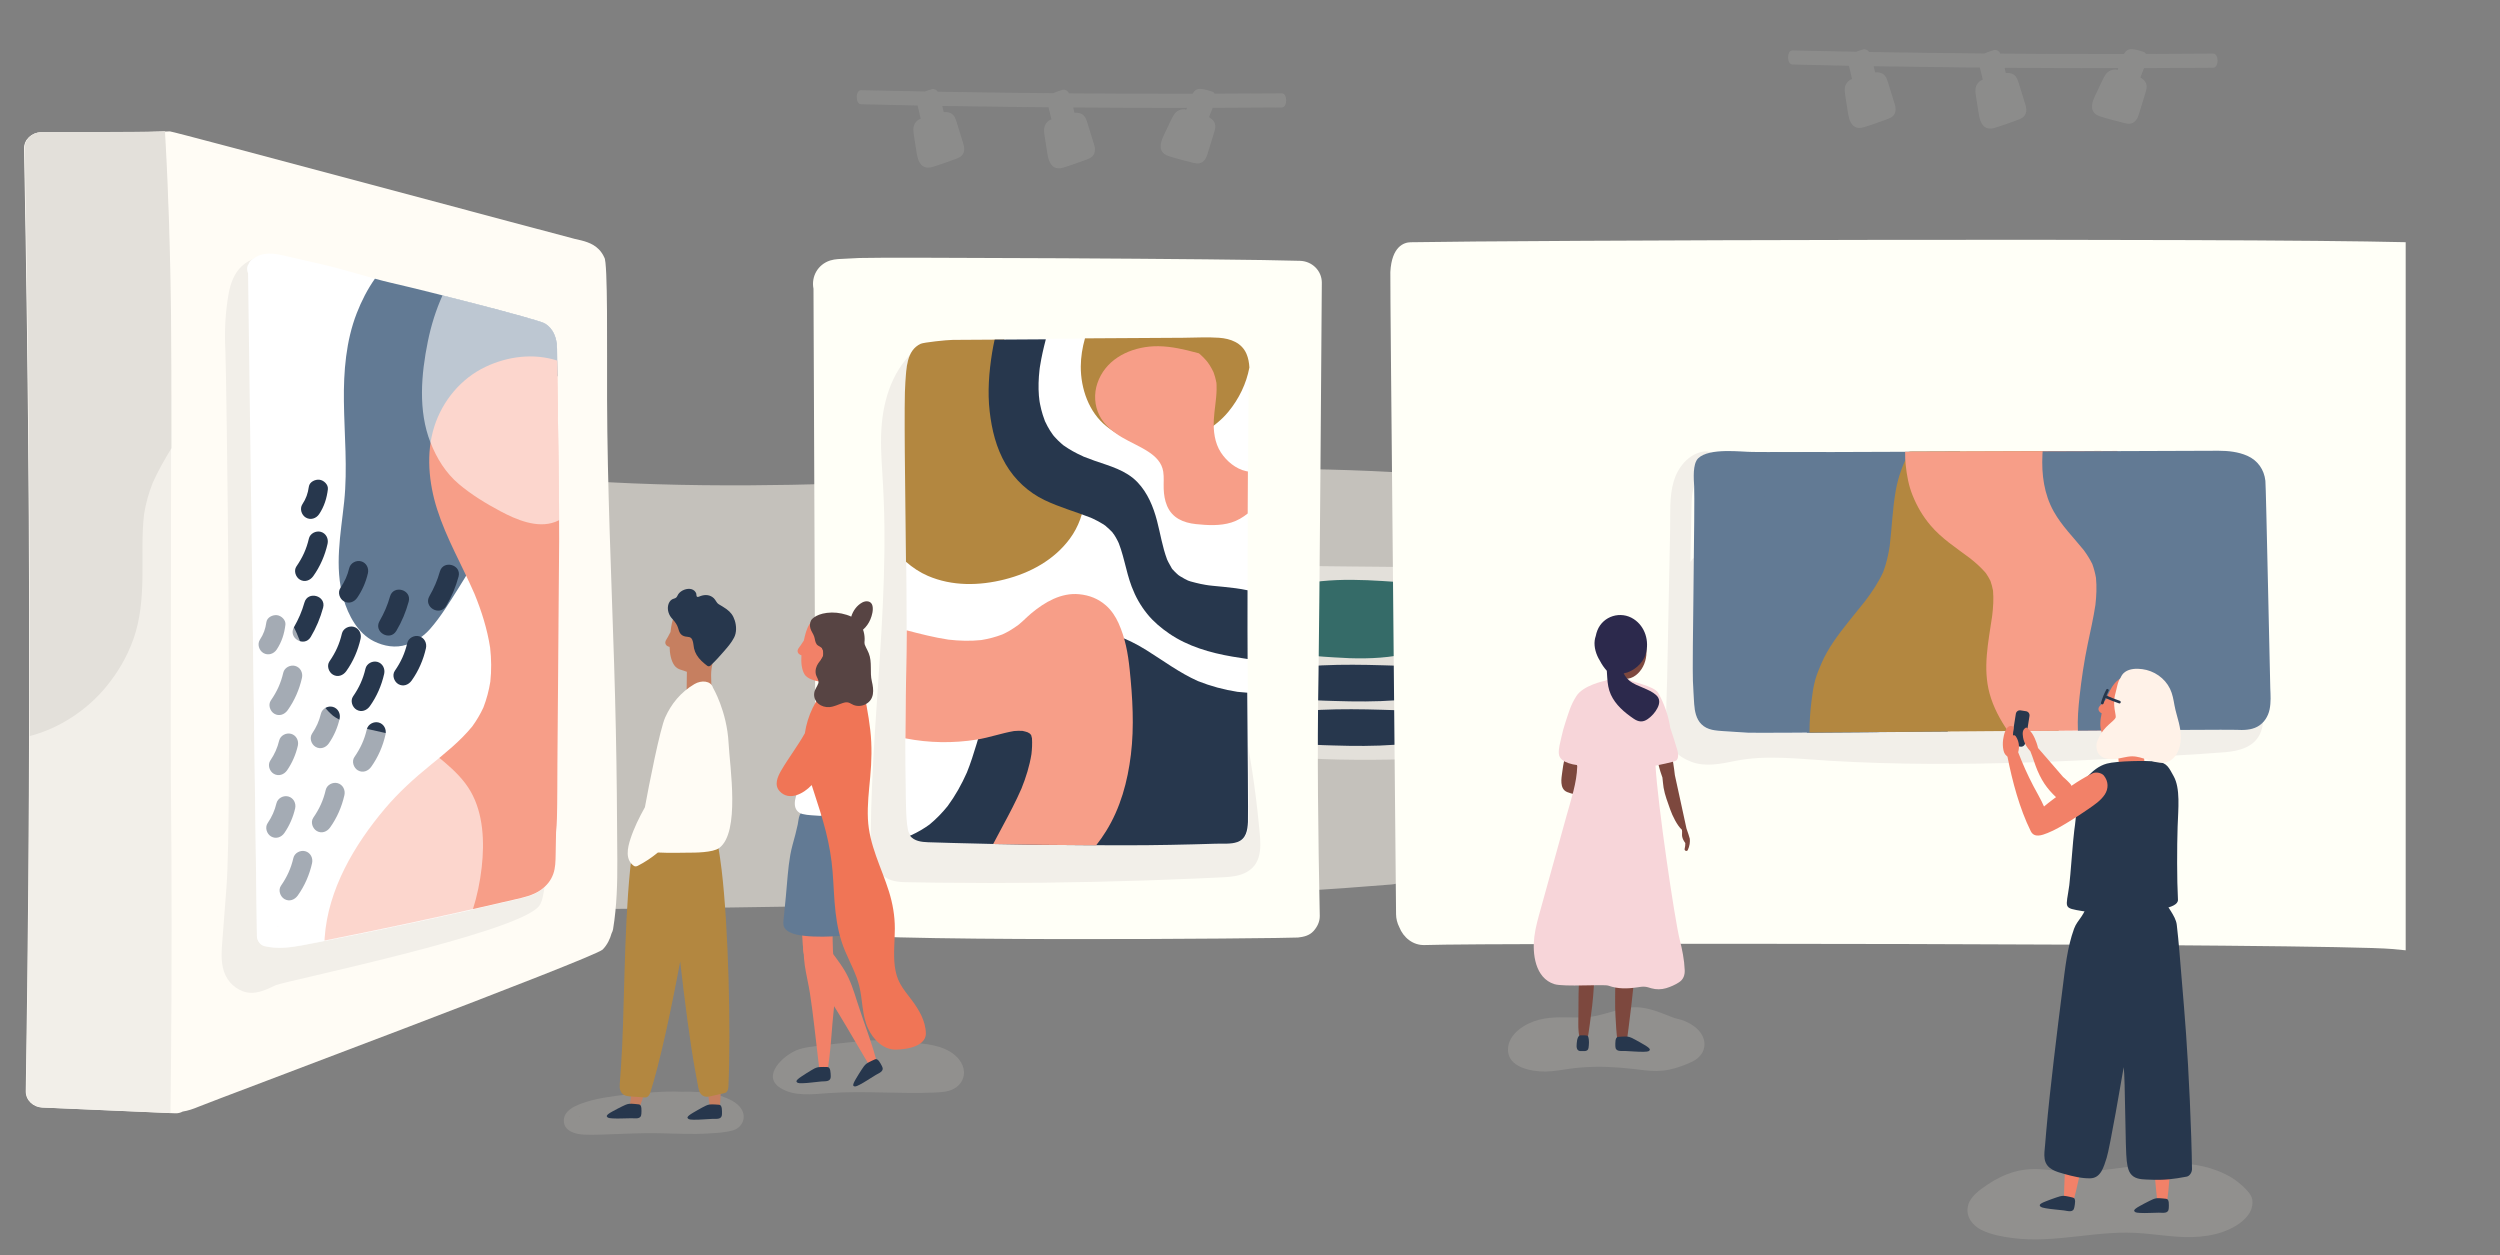 <?xml version="1.0" encoding="utf-8"?>
<!-- Generator: Adobe Illustrator 23.0.1, SVG Export Plug-In . SVG Version: 6.00 Build 0)  -->
<svg version="1.1" id="_1" xmlns="http://www.w3.org/2000/svg" xmlns:xlink="http://www.w3.org/1999/xlink" x="0px" y="0px"
	 viewBox="0 0 3710.19 1862.75" style="enable-background:new 0 0 3710.19 1862.75;" xml:space="preserve">
<rect x="0" y="0" width="3710.19" height="1862.75" fill="#808080" stroke="none"/>
<style type="text/css">
	.st0{fill:#C4C1BB;}
	.st1{fill:#E3E0DA;}
	.st2{fill:#356B68;}
	.st3{fill:#27374D;}
	.st4{fill:#FFFFF7;}
	.st5{fill:#F2EFE9;}
	.st6{fill:#FFFFFF;}
	.st7{fill:#FFFCF5;}
	.st8{opacity:0.25;fill:#C4C1BB;}
	.st9{fill:#F28168;}
	.st10{fill:#C67F60;}
	.st11{fill:#B38740;}
	.st12{fill:#627A94;}
	.st13{fill:#574443;}
	.st14{fill:#F07556;}
	.st15{fill:#7D483E;}
	.st16{fill:#F7D5D9;}
	.st17{fill:#2C294C;}
	.st18{fill:#F79E88;}
	.st19{fill:#FFF2E8;}
	.st20{opacity:0.58;fill:#FFFFFF;}
	.st21{opacity:0.14;fill:#D9D6D0;}
</style>
<path class="st0" d="M2132.27,859.85c-0.39-40.61-1.25-81.28-3.68-121.82c0-0.03-0.01-0.06-0.01-0.1c0.1-1.12,0.13-2.25,0.07-3.38
	c-0.82-18.38-14.15-31-32.18-32.18c-164.18-10.73-328.83-6.73-493.08,0.23c-163.59,6.93-327.14,16.74-490.92,17.64
	c-92.45,0.51-184.96-1.87-277.16-8.93c-16.67-1.28-32.62,15.58-31.89,31.89c0.83,18.44,14.03,30.44,31.89,31.89
	c4.81,0.39,9.62,0.77,14.43,1.13c0.12,0.34,0.26,0.68,0.39,1.01c-0.49,4.47-1.16,8.94-1.53,13.25c-0.77,8.9-1.5,17.81-2.2,26.72
	c-1.41,17.81-2.68,35.64-3.85,53.47c-2.33,35.67-4.24,71.36-5.82,107.07c-3.16,71.43-5.04,142.91-6.55,214.4
	c-0.35,16.8-1.28,33.75-0.03,50.53c1.13,15.09,3.47,30.58,9.45,44.46c-13.45,3.73-24.62,16-23.96,30.62
	c0.77,17.1,13.97,31.93,31.78,31.78c159.1-1.35,318.2-3.87,477.28-6.4c158.26-2.52,316.53-6.03,474.65-13.55
	c88.71-4.22,177.36-9.72,265.88-16.95c16.73-1.37,33-13.82,32.18-32.18c-0.09-1.99-0.37-4-0.83-5.99
	c4.35-3.39,8.31-8.07,10.87-12.44c4.51-7.72,5.13-15.68,6.07-24.36c1.93-17.73,3.72-35.48,5.36-53.24
	c3.31-35.85,6.01-71.75,8.1-107.7C2131.2,1004.53,2132.97,932.18,2132.27,859.85z"/>
<path class="st1" d="M2200.47,925.17c-0.59-27.43,1.46-58.11-25.85-73.79c-11.93-6.85-25.88-7.49-39.27-8.35
	c-12.74-0.81-25.5-1.24-38.26-1.41c-24.13-0.31-160.76-1.48-168.73-1.77c-43.96-1.61-58.31,3.82-74.4,31.69
	c-7.09,12.28-6.74,68.21-7.27,80.9c-1.03,24.67-8.18,134.72,4.76,154.93c16.74,26.13,248.01,21.66,295.62,15.74
	c32.9-4.09,44.41-24.77,47.74-56.47C2197.07,1044.94,2200.99,949.51,2200.47,925.17z"/>
<path class="st2" d="M2151.02,904.1c-5.53-21.81-27.74-34.31-48.61-37.41c-16.67-2.47-33.59-3.35-50.4-4.41
	c-30.12-1.9-60.44-2.81-90.52,0.2c-17.28,1.73-34.6,4.23-51.46,8.46c-10.22,2.56-19.77,6.24-27.17,14.01
	c-13.33,13.99-13.47,35.16-3.84,51.15c8.05,13.35,20.54,20.67,34.44,24.66c2.53,1.93,5.28,3.6,8.21,4.97
	c17.68,8.21,38.63,8.51,57.85,9.85c30.64,2.14,61.27,2.49,91.69-2.22c15.02-2.33,29.17-7.07,42.91-13.59
	C2135.58,949.57,2157.77,930.72,2151.02,904.1z"/>
<path class="st3" d="M1880.02,1021.86c8.05,6.24,20.54,9.66,34.44,11.53c2.53,0.9,5.28,1.68,8.21,2.32
	c17.68,3.84,38.63,3.98,57.85,4.6c30.64,1,61.27,1.16,91.69-1.04c15.02-1.09,29.17-3.31,42.91-6.36
	c21.46-4.76,43.65-13.58,36.9-26.02c-5.53-10.2-27.74-16.04-48.61-17.49c-16.67-1.16-33.59-1.57-50.4-2.06
	c-30.12-0.89-60.44-1.31-90.52,0.09c-17.28,0.81-34.6,1.98-51.46,3.95c-10.22,1.2-19.77,2.92-27.17,6.55
	C1870.53,1004.49,1870.39,1014.38,1880.02,1021.86z M2101.41,1055.41c-16.67-1.16-33.59-1.57-50.4-2.06
	c-30.12-0.89-60.44-1.31-90.52,0.09c-17.28,0.81-34.6,1.98-51.46,3.95c-10.22,1.2-19.77,2.92-27.17,6.55
	c-13.33,6.54-13.47,16.44-3.84,23.92c8.05,6.24,20.54,9.66,34.44,11.53c2.53,0.9,5.28,1.68,8.21,2.32
	c17.68,3.84,38.63,3.98,57.85,4.6c30.64,1,61.27,1.16,91.69-1.04c15.02-1.09,29.17-3.31,42.91-6.36
	c21.46-4.76,43.65-13.58,36.9-26.02C2144.49,1062.7,2122.28,1056.86,2101.41,1055.41z"/>
<path class="st4" d="M1961.68,419.28c-0.14-17.83-14.65-31.6-32.18-32.18c-97.05-3.24-626.82-5.54-654.05-4.22
	c-6.64,0.32-13.28,0.66-19.92,1.01c-7.75,0.41-16.11,0.33-23.52,2.7c-18.07,5.79-28.33,23.57-24.73,41.97
	c0.23,66.11,0.53,132.22,0.81,198.32c0.29,67.95,0.55,135.9,0.83,203.85c0.28,67.62,0.57,135.23,0.84,202.85
	c0.27,67.62,0.55,135.24,0.84,202.86c0.14,33.98,0.29,67.96,0.43,101.94c0.04,8.33,0.06,16.66,0.11,24.99
	c0.07,14.61,0.22,7.93,9.65,19.2c13.89,16.6,693.91,10.12,705.63,8.78c8.42-0.96,16.72-2.84,22.77-9.43
	c5.72-6.23,9.6-14.11,9.43-22.77c-2.36-119.49-4.06-239.03-1.85-358.54C1957.89,940.71,1961.79,434.05,1961.68,419.28z
	 M1770.08,1067.25c0.51-38.56,1.03-77.13,1.54-115.69c0.17-13.22,0.35-26.44,0.52-39.66c1.03-9.97,2.11-19.94,3.28-29.9
	c0.71,22.57,1.35,45.15,1.9,67.72c-3.17,43.86-5.65,87.76-7.43,131.7C1769.97,1076.69,1770.02,1071.96,1770.08,1067.25z
	 M1446.2,1122.33c9.83-3.81,19-8.56,25.77-16.93c6.9-8.53,11.65-17.26,14.87-27.85c2.5-8.24,3.78-16.87,4.61-25.58
	c3.8,3.13,8.22,5.47,12.5,6.65c5.72,1.54,11.44,1.54,17.15,0c5.47-1.53,10.21-4.3,14.24-8.3c5.26-4.11,9.87-9.92,12.96-15.79
	c4.65-8.83,6.3-16.73,7.45-26.53c0.9-7.65-4.25-17.61-9.45-22.81c-2.23-2.23-5.04-4.24-8.11-5.83
	c-11.31-104.79-4.66-210.47-5.77-315.67c-0.08-7.54-0.2-15.07-0.38-22.61c7.03,3.69,15.27,5,22.99,2.5
	c14.36-4.65,22.42-16.31,23.67-31.09c0.16-1.86,0.31-3.72,0.47-5.58c1.04,1.63,2.12,3.25,3.25,4.82
	c7.74,10.79,18.37,17.24,32.13,15.39c11.89-1.6,24.26-10.67,26.81-23.1c0.12-0.59,0.23-1.18,0.35-1.76c1.81,1.4,3.68,2.69,5.6,3.86
	c-33.89,77.5-62.57,157.27-85.1,238.82c-7.18,26-13.71,52.17-19.71,78.47c-3.73,16.34,5,35.54,22.43,39.51
	c16.34,3.72,35.51-4.91,39.51-22.43c14.34-62.89,32.2-124.99,53.41-185.92c-0.61,5.89-1.22,11.78-1.82,17.68
	c-0.51,4.99,1.4,10.84,4.23,15.78c-0.05,3.57-0.1,7.14-0.16,10.7c-1.18,71.48-3.48,142.93-6.19,214.37
	c-1.52,40.21-3.18,80.41-4.83,120.61c-0.69,16.88,15.33,33.02,32.26,32.26c5.31-0.24,10.75-1.44,15.5-3.91
	c0.08,4.77,0.17,9.55,0.28,14.32c0.37,16.12,12,29.55,27.98,31.69c15.27,2.05,31.69-7.41,35.41-23.12
	c4.19-17.7,6.43-35.66,7.69-53.71c-0.84,29.49-1.36,59-1.58,88.5c-7.6,0.01-15.19,0.02-22.79,0c-2.41-0.54-4.88-0.91-7.36-1.18
	c-93.73-10.38-188.15-14.33-282.42-11.68c-8.71,0.24-17.42,0.57-26.13,0.92c1.28-28.28,2.44-56.58,3.57-84.87
	C1436.41,1124.13,1441.55,1124.13,1446.2,1122.33z"/>
<path class="st5" d="M1868.33,1224.37c-2.51-26.53-5.83-52.99-9.84-79.33c-1.88-12.35-3.95-24.67-6.18-36.96
	c-1.65-9.09-12.02-14.47-20.43-13.34c-9.65,1.3-15.31,8.93-16.14,18.29c-1.78,20.05-3.56,40.1-5.33,60.16
	c-0.9,10.19-1.81,20.38-2.71,30.57c-0.41,4.6-0.82,9.2-1.22,13.81c-0.2,2.3-0.41,4.6-0.61,6.9c-0.11,1.23-0.32,2.48-0.33,3.71
	c0,0.08,0,0.13,0,0.19c-0.02,0.05-0.03,0.09-0.05,0.15c0,0.01-0.01,0.03-0.01,0.05c-0.92,0.21-1.85,0.52-2.76,0.75
	c-2.34,0.58-4.71,1.07-7.08,1.54c-4.67,0.95-9.36,1.76-14.08,2.46c-0.63,0.09-1.27,0.18-1.9,0.27c-0.49,0.06-1.4,0.18-1.64,0.2
	c-2.84,0.31-5.67,0.64-8.51,0.91c-19.34,1.81-38.8,1.97-58.21,1.48c-39.35-0.99-78.59-3.75-117.97-3.85
	c-40.52-0.1-81.03,1.36-121.48,3.65c-36.89,2.09-73.74,4.89-110.58,7.84c4.58-34.59,7.85-69.33,9.2-104.21
	c0.24-6.32-3.6-12.44-8.99-15.8c1.4-13.76,3.03-27.5,4.78-41.22c0.4-3.16,0.82-6.33,1.23-9.49c0.23-1.76,0.47-3.51,0.7-5.27
	c0.04-0.3,0.09-0.69,0.16-1.17c0.95-6.96,1.91-13.92,2.88-20.87c1.95-13.91,3.93-27.82,5.85-41.74
	c3.84-27.86,7.51-55.76,10.16-83.76c2.91-30.72,4.55-61.55,4-92.41c-0.17-9.3-6.96-17.05-16.14-18.28
	c-8.35-1.12-18.9,4.18-20.42,13.33c-2.06,12.37-4.04,24.75-5.94,37.15c0.42-13.28,0.73-26.57,0.88-39.86
	c0.29-24.89,0.08-49.79-0.82-74.67c-0.87-24.16-2.93-48.26-3.84-72.41c-0.45-12.01-0.55-24.04,0.16-36.05
	c0.17-2.91,0.39-5.82,0.66-8.73c0.12-1.29,0.25-2.58,0.4-3.87c-0.04,0.38,0.34-2.56,0.45-3.57c0.17-1.05,0.43-2.74,0.42-2.68
	c0.17-1.02,0.35-2.03,0.53-3.05c0.47-2.55,0.99-5.08,1.57-7.6c1.05-4.56,2.28-9.07,3.71-13.52c0.79-2.47,1.64-4.93,2.56-7.36
	c0.37-0.97,0.75-1.93,1.13-2.9c0.08-0.2,0.15-0.37,0.21-0.53c0.1-0.2,0.21-0.45,0.35-0.75c1.96-4.21,4.02-8.35,6.35-12.36
	c1.03-1.77,2.11-3.52,3.23-5.23c0.7-1.07,1.41-2.13,2.15-3.17c0.17-0.24,1.14-1.57,1.71-2.35c0.57-0.7,1.43-1.78,1.43-1.78
	c0.65-0.78,1.32-1.55,2-2.31c1.52-1.71,3.1-3.36,4.73-4.97c1.64-1.6,3.32-3.15,5.07-4.64c0.35-0.3,0.7-0.58,1.05-0.87
	c-0.12,0.13,2.12-1.6,2.49-1.86c7.89-5.59,12.4-16.43,6.65-25.35c-5.05-7.84-16.89-12.64-25.35-6.65
	c-38.48,27.23-55.66,71.8-59.95,117.37c-2.38,25.3-0.71,50.74,0.88,76.03c1.61,25.49,2.65,50.99,2.95,76.53
	c1.18,102.4-7.79,204.52-14.18,306.62c-3.2,51.09-5.76,102.24-6.1,153.44c-0.15,22.33,0.98,47.78,21.85,61.23
	c11.16,7.2,24.85,6.95,37.61,7.17c12.95,0.22,25.89,0.41,38.84,0.56c103.58,1.21,207.18,0.11,310.7-3.3
	c25.88-0.85,51.76-1.85,77.63-2.99c12.6-0.56,25.21-1.09,37.81-1.77c11.49-0.61,23.19-1.96,33.43-7.63
	C1876.08,1279.9,1870.65,1248.96,1868.33,1224.37z"/>
<path class="st4" d="M3570.22,359.45c-262.75-6.41-1325.28-2.83-1476.81,0.07c-9.64,0.18-28,6-30.03,44.21
	c-0.37,6.94,2.15,261.92,3.24,381.77c1.1,121.88,2.23,243.75,3.35,365.63c0.63,68.6,1.26,137.19,1.9,205.79
	c0.06,6.48,1.74,13.09,4.75,18.97c6.01,15.36,20.2,27.3,37.89,26.64c93.08-3.45,1343.5-2.52,1436.09,5.91
	c6.54,0.6,13.09,1.24,19.62,1.9V359.45z"/>
<path class="st5" d="M3358.24,1055.64c-1.27-11.72-3.52-23.26-7.46-34.39c-3.71-10.5-8.45-20.65-14.3-30.12
	c-4.4-7.12-13.86-9.86-21.21-5.56c-7.11,4.16-9.98,14.06-5.56,21.21c6.21,10.06,11.16,21.36,14.3,32.72
	c-17.87-3.35-36.06,0.41-53.89,4.95c-0.6,0.04-1.21,0.1-1.82,0.2c-17.99,2.66-36.08,5.01-54.25,7.03c-0.5-0.13-1-0.25-1.49-0.39
	c-1.37-0.39-2.71-0.88-4.07-1.31c-0.36-0.11-0.6-0.19-0.78-0.23c-0.17-0.1-0.4-0.23-0.73-0.41c-2.24-1.22-4.42-2.39-6.52-3.84
	c-0.42-0.35-0.83-0.71-1.23-1.09c-1.01-0.93-1.94-1.92-2.86-2.94c-0.04-0.04-0.06-0.07-0.1-0.11c-0.26-0.38-0.52-0.75-0.76-1.14
	c-0.87-1.38-1.61-2.8-2.31-4.27c-3.59-7.56-14.42-9.53-21.21-5.56c-7.73,4.52-9.17,13.62-5.56,21.21c0.24,0.51,0.51,1,0.77,1.5
	c-12.29,0.32-24.54,1.45-36.39,4.38c-34.8-6.1-70.53-4.24-105.7-1.47c-21.15,1.67-42.19,3.08-63.24,3.64
	c-13.6-0.64-27.17-1.45-40.72-2.43c-31.64-2.3-64.49-5.65-95.12-9.79c-6.78-0.92-14.3,1.12-17.67,7.19
	c-33.81-4.06-67.79-6.26-101.88-5.66c-0.74,0.01-1.48,0.04-2.22,0.06c-35.49-5.41-71.05-10.27-107.33-1.29
	c-4.22,1.05-7.99,4.4-9.96,8.47c-7.34-0.7-14.67-1.47-21.99-2.33c0.15-0.43,0.29-0.87,0.39-1.32c1.99-8.72-2.65-16.12-10.83-19.07
	c-0.44-0.16-0.76-0.27-0.99-0.34c-0.19-0.11-0.41-0.24-0.71-0.4c-0.86-0.48-1.72-0.93-2.56-1.45c-0.15-0.09-2.48-1.83-2.3-1.6
	c-0.7-0.61-1.38-1.24-2.04-1.9c-0.67-0.67-1.3-1.36-1.92-2.07c-0.05-0.1-0.84-1.12-1.18-1.65c-0.25-0.38-0.47-0.78-0.69-1.17
	c-0.08-37.18-1.04-74.35-2.92-111.49c-0.16-3.18-1.26-6.31-3.06-8.92c0.57-20.43,1.15-40.85,1.72-61.28
	c0.17-6.16-4.04-11.85-9.53-14.16c-5.23-2.21-13.07-1.56-16.93,3.2c-0.98,1.2-1.9,2.43-2.77,3.66c0.01-0.26,0.01-0.52,0.02-0.78
	c0.47-23.6,0.95-47.19,1.42-70.79c0.1-5.05,0.17-10.11,0.36-15.16c0.09-2.45,0.21-4.9,0.38-7.34c0.11-1.52,0.24-3.05,0.39-4.57
	c0.03-0.32,0.31-2.36,0.34-2.66c0.79-4.95,2.01-9.83,3.75-14.53c0.1-0.27,0.17-0.47,0.21-0.61c0.09-0.17,0.2-0.36,0.32-0.58
	c0.47-0.87,0.89-1.76,1.38-2.62c0.48-0.86,0.99-1.71,1.52-2.54c0.22-0.34,1.53-2.12,1.65-2.35c1.07-1.26,2.2-2.48,3.4-3.61
	c0.46-0.43,0.93-0.85,1.41-1.27c0.24-0.17,0.92-0.68,1.14-0.81c0.46-0.27,3.93-2.11,3.43-2.02c2-0.75,4.11-1.21,6.21-1.57
	c8.02-1.35,13.22-11.66,10.83-19.07c-2.8-8.66-10.48-12.27-19.07-10.83c-22.05,3.71-37.71,23.55-43.78,43.95
	c-6.81,22.87-4.88,48.51-5.36,72.11c-0.99,49.19-1.98,98.38-2.96,147.56c-0.49,24.26-0.97,48.52-1.46,72.79
	c-0.49,24.16-1.97,48.54-1.33,72.69c0.33,12.6,3.53,24.03,11.48,33.91c6.58,8.17,15.62,13.45,25.26,17.21
	c21.36,8.33,44.7,3.09,66.31-1.25c45.49-9.13,93.93-2.79,140.7-0.04c49,2.88,98.09,4.26,147.17,4.53
	c97.6,0.54,195.17-3.34,292.61-8.63c48.45-2.63,97.05-4.74,145.42-8.64c20.32-1.64,43.06-7.1,52.34-27.51
	C3358.91,1078.41,3359.46,1066.95,3358.24,1055.64z"/>
<path class="st6" d="M1853.01,578.17c0.36-16.95,3.35-36.44-3.48-52.46c-7.14-16.73-23.84-22.8-40.8-24.02
	c-17.51-1.25-35.41-0.1-52.95,0c-37.82,0.23-75.64,0.45-113.46,0.68c-75.97,0.45-151.95,0.87-227.92,1.39
	c-9.29,0.06-43.3,3.76-47.6,5.75c-21.23,9.82-21.24,36.53-22.83,56.61c-3.47,43.87,3.01,311.19,1.26,400.88
	c-0.87,45.02-1.67,90.05-1.69,135.08c-0.01,22.18,0.17,44.35,0.62,66.52c0.23,11.25-0.28,58.27,5.03,67.94
	c6.08,11.08,17.78,12.73,29.22,13.1c10.97,0.35,21.94,0.68,32.91,0.99c22.61,0.64,45.22,1.21,67.83,1.69
	c45.22,0.96,90.46,1.56,135.69,1.7c44.9,0.14,77.96,0.36,122.85-0.49c22.61-0.43,45.22-1,67.82-1.72
	c10.1-0.32,22.22,0.95,31.84-2.45c13.07-4.63,15.1-17.5,15.71-29.67c0.57-11.17-0.9-175.78-1.51-242.37
	C1850.84,901.14,1852.6,597.12,1853.01,578.17z"/>
<path class="st6" d="M3369.22,1021.49c-0.5-11.48-6.32-299.12-7.28-307.87c-1.84-16.76-11.46-30.45-26.97-37.26
	c-13.4-5.89-28.11-7.39-42.64-7.44c-19.39-0.06-38.79,0.14-58.18,0.21c-77.51,0.28-155.02,0.56-232.52,0.85
	c-77.84,0.28-155.68,0.57-233.52,0.85c-38.59,0.14-77.18,0.28-115.76,0.42c-19.63,0.07-31.47-0.38-51.09-0.3
	c-16.15,0.07-64-6.67-80.68,9.33c-8.6,8.25-6.65,30.53-6.05,41.78c1.28,23.87-3.12,264.77-1.85,288.64
	c0.62,11.53,0.99,23.11,1.88,34.62c0.81,10.52,2.89,21.82,10.65,29.63c9.01,9.06,21.2,9.5,33.17,10.37
	c11.84,0.86,23.69,1.62,35.54,2.28c23.37,1.3,700.86-5.62,724.58-4.49c10.85,0.52,22.11,0.55,31.91-4.85
	c9.51-5.24,15.75-15.16,17.83-25.66C3370.29,1042.29,3369.67,1031.93,3369.22,1021.49z"/>
<path class="st7" d="M916.14,1276.24c-0.18-32.26-0.39-64.53-0.7-96.79c-0.63-64.86-2.02-129.7-4.05-194.53
	c-4.09-130.66-9.98-261.3-10.44-392.05c-0.26-73.62,1.34-205.02-4.13-210.75c-1.92-4.39-4.56-8.47-8.15-12.11
	c-9.71-9.83-22.68-12.61-35.59-15.44c-10.07-2.21-596.59-159.88-600.94-159.6c-31.74,2.01-190.57,1.46-192.42,1.54
	c-12.81,0.57-24.27,10.56-24.02,24.02c3.41,182.89,5.94,363.37,6.97,546.29c1.02,181.98,0.77,363.97-0.73,545.95
	c-0.85,102.25-2.09,204.49-3.74,306.72c-0.22,13.47,11.26,23.59,24.15,24.15c65.91,2.86,131.82,5.72,197.73,8.58
	c4.02,0.17,7.75-0.79,11.01-2.57c8.22-1.28,16.02-4.04,23.83-7.3c24.32-10.14,587.9-221.03,599.55-233.21
	c6.83-7.13,10.76-15.32,13.18-24.06c1.07-1.98,1.86-4.08,2.22-6.27C915.45,1344.77,916.32,1310.65,916.14,1276.24z"/>
<path class="st5" d="M253.3,466.86c-1.07-89.63-3.67-179.29-8.85-268.79c0.07-0.91,0.14-1.82,0.21-2.73
	c-44.44,1.56-182.57,1.09-184.29,1.16c-12.81,0.57-24.27,10.56-24.02,24.02c3.41,182.89,5.94,363.37,6.96,546.29
	c1.02,181.98,0.77,363.97-0.73,545.95c-0.85,102.25-2.09,204.49-3.74,306.72c-0.22,13.47,11.26,23.59,24.15,24.15
	c63.35,2.75,126.69,5.5,190.04,8.24c0.24-20.36,0.47-40.73,0.66-61.09c0.68-72.91,1.01-145.82,0.99-218.74
	c-0.02-72.56-0.39-145.12-1.1-217.67C252.88,1081.82,254.87,599.04,253.3,466.86z"/>
<g>
	<path class="st5" d="M807.22,1270.93c-8.97-8.24-22.19-10.5-32.99-4.26c-13.29,7.68-26.86,14.86-40.7,21.49
		c-6.34,3.04-12.74,5.96-19.19,8.76c-0.29,0.13-0.83,0.37-1.41,0.63c-1.48,0.64-2.98,1.23-4.47,1.84c-3.85,1.57-7.71,3.1-11.59,4.59
		c-28.36,10.88-57.56,19.57-87.25,25.94c-13.16,2.83-26.92,6.17-40.43,7.4c-0.97,0.06-2.67,0.17-3.39,0.26
		c-1.9,0.24-3.81,0.46-5.71,0.68c-3.18,0.36-6.36,0.7-9.54,1c-7.06,0.68-14.13,1.24-21.2,1.8c-26.87,2.14-54.08,4.16-80.37,10.44
		c-13.23,3.16-26.34,7.67-38.63,13.75c0.85-13.84,1.69-27.67,2.55-41.51c0.83-13.48-10.98-25-23.56-26.69
		c-1.85-0.25-3.75-0.28-5.66-0.12c6.13-79.57,12.15-159.14,17.45-238.77c3.59-53.85,6.85-107.72,9.59-161.62
		c2.72-53.36,5.96-106.94,3.93-160.38c-2.07-54.54-12.53-107.98-20.36-161.85c-0.39-2.68-0.76-5.37-1.14-8.05
		c0-0.03-0.01-0.04-0.01-0.07c-0.21-1.7-0.44-3.4-0.65-5.11c-0.84-6.8-1.6-13.6-2.24-20.42c-1.18-12.54-1.96-25.12-2.14-37.71
		c-0.19-12.89,0.26-25.79,1.54-38.62c0.14-1.4,0.3-2.8,0.45-4.2c-0.03,0.09-0.06,0.16-0.1,0.25c0.04-0.1,0.07-0.21,0.1-0.31
		c0.03-0.27,0.06-0.54,0.09-0.81c0.09-0.93,0.36-1.64,0.54-1.87c0.31-2.07,0.39-4.32,0.7-6.12c0.18-1.03,2.33-10.66,3.45-14.66
		c0.11-0.21,0.22-0.41,0.34-0.62c12.87,3.21,28.25-7.03,31.11-19.61c3.53-15.51-4.74-27.84-18.92-33.32
		c-16.85-6.51-36.7,0.5-49.18,12.5c-10.95,10.53-16.31,25.66-18.92,40.28c-4.99,27.89-6.37,56.17-4.83,84.43
		c1.6,29.12,10.32,683.51,1.62,796.12c-2.15,27.8-4.29,55.6-6.4,83.4c-0.95,12.52-1.61,24.34,1.2,36.76
		c3.6,15.94,14.09,28.75,29.39,34.53c17.3,6.54,33.67-1.73,49.06-9.01c11.97-5.66,357.18-76.85,390.35-117.04
		c8.04-9.74,6.69-29.52,11.79-41.1C816.24,1293.09,816.76,1279.69,807.22,1270.93z M394.74,434.93c0.05,0.07,0.25,0.03,0.71-0.18
		c0.05-0.02,0.08-0.04,0.13-0.06c0.15-0.04,0.29-0.09,0.43-0.13c0.02-0.03,0.05-0.07,0.08-0.1c0,0,0.01,0,0.01,0
		c0.01-0.01,0.02-0.02,0.02-0.04c0.12-0.15,0.26-0.32,0.44-0.52c0.15-0.17,0.28-0.31,0.39-0.44c-0.18,0.33-0.34,0.6-0.49,0.83
		c1.3-0.57,0.97-0.3,0.15,0.08c0.2-0.06,0.32-0.1,0.31-0.09c-0.22,0.1-0.42,0.18-0.62,0.26c-0.41,0.58-0.65,0.74-0.6,0.55
		c0.01-0.02,0.02-0.04,0.03-0.05c0.07-0.12,0.16-0.25,0.24-0.38c-0.01,0-0.02,0.01-0.03,0.01c0,0,0,0,0,0c0,0-0.01,0-0.01,0
		c-0.57,0.21-1.08,0.35-1.5,0.44c-0.19,0.02-0.37,0.02-0.49-0.02C393.99,435.12,394.32,435.05,394.74,434.93z"/>
	<path class="st5" d="M395.96,434.66C395.96,434.66,395.96,434.66,395.96,434.66c0.11-0.04,0.22-0.08,0.33-0.12
		c0.01-0.01,0.01-0.02,0.02-0.03c0.11-0.05,0.2-0.09,0.3-0.14c-0.08,0.02-0.16,0.05-0.26,0.08c0.04-0.05,0.07-0.11,0.11-0.16
		c-0.11,0.05-0.22,0.1-0.36,0.16c-0.02,0.03-0.04,0.07-0.07,0.1c-0.01,0-0.02,0-0.02,0.01c-0.03,0.04-0.05,0.07-0.08,0.11
		C395.93,434.67,395.95,434.67,395.96,434.66z"/>
	<path class="st5" d="M390.08,460.13c0.93-2.41,0.88-3.07,0.63-2.74c-0.14,0.96-0.34,1.87-0.62,2.68
		C390.08,460.09,390.08,460.11,390.08,460.13z"/>
</g>
<path class="st6" d="M806.85,479.22c-15.17-6.69-162.8-44.86-225.16-59.2c-32.71-7.52-68.19-19.48-100.9-27
	c-16.52-3.8-33.04-7.6-49.56-11.4c-14.01-3.22-29.17-7.73-43.5-3.61c-3.79,1.09-7.1,2.74-10.05,4.87c-4.02,1.69-7.26,4.88-8.76,8.97
	c0,0,0,0,0,0c-2.84,3.93-2.76,9.41-0.78,13.97c1.68,126.16,3.36,252.31,5.05,378.47c1.72,129.08,3.44,258.15,5.16,387.23
	c0.97,72.52,1.93,145.05,2.9,217.57c0.09,6.58,4.73,13.4,11.38,14.95c18.34,4.25,36.58,2.25,54.89-1.1
	c17.68-3.24,35.3-6.86,52.92-10.39c35.15-7.04,70.25-14.3,105.31-21.78c34.73-7.42,69.42-15.05,104.06-22.91
	c17.64-4,35.27-8.06,52.88-12.17c13.85-3.23,28.82-6.31,40.53-14.88c8.4-6.15,14.57-13.76,18.02-23.69
	c3.12-8.97,3.24-18.82,3.41-28.22c0.19-11.08,0.38-22.17,0.58-33.25c0.76-6.88,1.13-13.79,1.31-20.58
	c0.72-27.06,0.51-54.17,0.72-81.24c0.43-55.13,0.86-110.27,1.29-165.4l1.3-167.39c0.43-54.9-3.15-252.16-3.15-283.02
	C826.69,493.02,813.94,482.35,806.85,479.22z M412.07,1375.56c0-0.36-0.01-0.73-0.01-1.09c0.43,0.38,0.88,0.75,1.33,1.11
	C412.96,1375.57,412.51,1375.58,412.07,1375.56z M769.66,1302.06c0.13-0.55,0.21-1.1,0.28-1.65c1.01,0.3,2.03,0.54,3.07,0.68
	C771.9,1301.44,770.78,1301.75,769.66,1302.06z"/>
<path class="st8" d="M1100.02,1645.34c-6.33-9.66-19.15-15.16-29.67-18.75c-10.46-3.58-21.63-5.13-32.63-5.88
	c-8.91-0.61-17.88-0.72-26.87-0.54c-14.13-0.57-28.3-0.11-42.49,0.94c-24.28,1.81-48.85,3.85-72.84,8.08
	c-11.42,2.01-22.74,4.77-33.6,8.89c-11.2,4.25-25.19,11.05-25.19,25.11c0,15.74,17.58,20.15,30.14,20.71
	c12.36,0.56,24.84-0.03,37.2-0.47c24.69-0.88,49.33-2.12,74.04-1.62c24.37,0.49,48.78,1.85,73.14,0.37
	c11.92-0.72,24.93-1.33,36.45-4.64C1101.92,1673.45,1108.33,1658.02,1100.02,1645.34z M861,1657.08c-0.63-0.17-1.25-0.37-1.87-0.59
	C859.87,1656.38,860.49,1656.58,861,1657.08z"/>
<path class="st8" d="M1423.27,1572.23c-15.05-18.65-41.78-22.74-64.21-24.34c-8.2-0.58-16.35-0.47-24.47,0.09
	c-24.8-7.17-51.44-3.35-76.67-0.84c-12.87,1.28-25.73,2.75-38.56,4.41c-12.28,1.59-25.41,2.32-37.02,6.96
	c-19.52,7.8-52.93,38.09-24.18,56.14c20.95,13.16,48.44,9.24,71.72,7.61c52.81-3.7,105.74,1.52,158.59-0.87
	c12.36-0.56,25.91-1.71,34.84-11.43C1433.64,1598.69,1432.53,1583.71,1423.27,1572.23z"/>
<path class="st8" d="M2528.68,1542.95c-3.61-13.74-16.12-22.4-28.52-27.68c-5.66-2.41-11.7-3.14-17.24-5.26
	c-20.6-7.89-41.41-17.45-63.48-14.73c-23.15,2.86-44.46,13.67-67.91,14.57c-22.62,0.88-45.38-2.25-67.6,3.52
	c-19.83,5.14-44.93,20.1-45.99,43.12c-1.28,27.7,35.05,34.03,55.79,33.78c12.52-0.15,24.85-2.7,37.22-4.35
	c11.69-1.56,23.49-2.36,35.27-2.64c24.99-0.6,49.49,2.05,74.23,5.09c12.36,1.51,24.44,1.62,36.69-0.88
	c11.68-2.38,23.26-6.78,34.06-11.78C2523.97,1569.81,2532.47,1557.35,2528.68,1542.95z"/>
<path class="st8" d="M3342.61,1780.54c-1.73-13.45-27.21-30.82-30.04-32.52c-54.61-32.76-119.55-20.96-179.03-13.04
	c-15.84,2.11-31.76,3.84-47.75,4.2c-16.49,0.37-32.58-1.64-48.94-3.31c-15.81-1.62-31.6-1.28-46.99,3.04
	c-14.17,3.97-27.72,10.65-39.88,18.9c-11.51,7.81-26.64,17.86-29.55,32.56c-3.11,15.7,7.12,28.73,20.72,35.26
	c14.33,6.88,30.44,9.8,46.08,11.81c15.59,2.01,31.34,2.3,47.03,1.64c32.66-1.37,64.96-6.88,97.57-8.95
	c16.56-1.06,33.08-1.03,49.62,0.38c16.6,1.42,33.11,3.78,49.73,4.9c29.59,1.99,61.22-0.57,87.14-16.28
	C3332.03,1810.83,3344.85,1797.89,3342.61,1780.54z"/>
<path class="st9" d="M1237.44,1428.55c-2.28-23.9-2.39-47.91-0.31-71.83c0.23-2.65-1.47-4.41-3.6-5.09
	c-1.45-3.79-6.68-5.36-9.16-2.57c-1.07-0.37-2.28-0.41-3.42-0.13c-2.84-2.64-8.64-2.33-9.31,2.29c-0.27,1.84-0.51,3.69-0.76,5.54
	c-2.78-1.15-6.55,0.02-7.62,3.43c-1.42-0.17-2.94,0.17-4.15,1.03c-3.15-1.34-7.85,0.27-8.15,4.81c-1.05,15.85-0.41,31.6,1.62,47.33
	c0,0.03,0,0.05-0.01,0.08c0.01,0,0.01,0,0.02,0c0.06,0.49,0.11,0.98,0.18,1.46c0.44,3.24,2.96,4.3,5.47,3.87
	c0.34,0.82,0.79,1.62,1.37,2.38c2.18,2.85,5.77,3.23,8.09,1.5c0.88,1.39,2.22,2.05,3.64,2.14c1.95,5.18,10.12,4.53,10.64-1.86
	c0.07-0.88,0.15-1.77,0.22-2.65c0.16,1.03,0.32,2.06,0.5,3.09c0.36,2.05,1.8,3.26,3.52,3.72c0.04,0.48,0.08,0.97,0.12,1.46
	C1227.03,1435.59,1238.12,1435.66,1237.44,1428.55z"/>
<path class="st9" d="M1227.16,1594.28c0-0.08,0-0.15,0-0.23c6.1-32.82,6.89-67,10.65-100.17c1.89-16.65,3.75-33.13,1.67-49.86
	c-1.03-8.29-2.78-16.47-4.59-24.62c-1.58-7.1-5.75-17.19-3.15-24.29c2.43-6.63-3.8-8.98-6.25-2.38c-0.06,0.17-0.11,0.34-0.17,0.52
	c-0.75-0.25-1.57-0.35-2.38-0.31c-0.01-0.47-0.02-0.94-0.03-1.42c-0.19-6.84-10.53-7.76-11.02-1.22c-1.79-0.61-3.9-0.22-5.45,1.04
	c-1.15-4.77-8.82-6.45-10.49-0.67c-8.09,27.97,1.84,55.98,6.11,83.66c5.07,32.89,8.26,66.17,12.3,99.21c0.78,6.4,1.9,12.98,1.8,19.5
	C1215.65,1595.76,1227.1,1596.59,1227.16,1594.28z"/>
<path class="st3" d="M1190.02,1597.2c4.56-2.97,8.77-5.76,13.46-8.52c3.35-1.97,6.67-4.11,10.55-4.82c3.66-0.67,13.51-0.31,14-0.29
	c4.77,0.14,4.64,8.81,4.85,13.6c0.38,8.64-7.92,7.31-14.12,7.82c-9.41,0.77-18.35,2.36-27.77,2.6c-2.45,0.06-6.68,0.24-8.07-1.28
	C1182.11,1605.43,1179.32,1604.16,1190.02,1597.2z"/>
<path class="st9" d="M1302.94,1582.57c-0.03-0.07-0.06-0.14-0.09-0.21c-7.7-32.48-20.82-64.06-30.81-95.91
	c-5.01-15.99-9.99-31.81-18.66-46.27c-4.3-7.16-9.21-13.94-14.16-20.66c-4.31-5.85-12.22-13.39-12.72-20.93
	c-0.47-7.05-7.11-6.68-6.68,0.36c0.01,0.18,0.04,0.36,0.05,0.54c-0.79,0.07-1.57,0.31-2.3,0.68c-0.2-0.43-0.4-0.86-0.6-1.28
	c-2.94-6.17-12.77-2.83-10.57,3.35c-1.89,0.17-3.65,1.38-4.56,3.15c-2.98-3.9-10.68-2.33-9.86,3.63
	c3.93,28.85,24.35,50.44,39.46,74.02c17.96,28.02,34.34,57.17,51.41,85.74c3.31,5.54,7,11.1,9.53,17.1
	C1293.02,1588.58,1303.82,1584.71,1302.94,1582.57z"/>
<path class="st3" d="M1270.34,1600.91c2.81-4.66,5.38-9.01,8.4-13.54c2.15-3.23,4.21-6.61,7.39-8.93c3-2.19,12.02-6.16,12.47-6.36
	c4.35-1.95,8.01,5.9,10.29,10.12c4.11,7.61-3.94,10.03-9.3,13.19c-8.13,4.79-15.49,10.12-23.86,14.44
	c-2.18,1.12-5.91,3.13-7.82,2.37C1266.82,1611.77,1263.75,1611.84,1270.34,1600.91z"/>
<path class="st10" d="M933.78,1647.78c2.25-19.27,14.47-110.09,16.36-108.94c2.49,1.5,4.89,6.03,7.5,6.9
	c1.5-0.89,3.86-0.5,4.44,1.34c0.87,0.24,1.74,0.48,2.62,0.73c0.02,0.01,0.04,0.01,0.06,0.02c1.32-1.61,4.11-0.91,5.08,0.91
	c0.34,0.64,0.62,1.3,0.86,1.96c0.88,0.72,1.66,1.57,2.31,2.62c0.13,0.21,0.23,0.42,0.31,0.63c0.87,0.53,1.44,1.49,1.19,2.82
	c-1.35,7.29-11.39,46.83-14.08,53.58c-3.88,12.3-7.96,24.66-12.86,36.51c-1.85,4.49-5.41,9.14-10.87,8.44
	C931.11,1654.57,933.2,1652.7,933.78,1647.78z"/>
<path class="st3" d="M909.13,1649.36c4.79-2.57,9.23-5.01,14.13-7.36c3.5-1.68,6.99-3.54,10.91-3.91c3.7-0.36,13.48,0.83,13.98,0.89
	c4.74,0.54,3.88,9.16,3.69,13.96c-0.34,8.64-8.5,6.62-14.73,6.61c-9.44-0.03-18.49,0.81-27.89,0.25c-2.44-0.14-6.68-0.32-7.93-1.95
	C900.56,1656.9,897.89,1655.4,909.13,1649.36z"/>
<path class="st10" d="M1055,1650.72c-3.28-19.12-17.19-109.69-15.05-109.13c2.81,0.74,6.39,4.4,9.14,4.5
	c1.19-1.28,3.56-1.57,4.63,0.03c0.9-0.01,1.8-0.03,2.72-0.04c0.02,0,0.04,0,0.06,0c0.81-1.91,3.69-2.03,5.13-0.56
	c0.51,0.52,0.96,1.07,1.38,1.64c1.04,0.44,2.04,1.04,2.96,1.86c0.18,0.16,0.34,0.34,0.47,0.51c0.98,0.27,1.8,1.02,1.94,2.37
	c0.77,7.37,2.29,48.14,1.61,55.38c-0.25,12.89-0.68,25.91-2.03,38.65c-0.51,4.83-2.61,10.29-8.05,11.16
	C1054.35,1657.99,1055.84,1655.61,1055,1650.72z"/>
<path class="st3" d="M1028.66,1651.32c4.7-2.74,9.04-5.33,13.86-7.86c3.44-1.81,6.86-3.78,10.77-4.3c3.69-0.49,13.5,0.35,14,0.39
	c4.76,0.37,4.21,9.02,4.19,13.82c-0.04,8.65-8.26,6.92-14.48,7.13c-9.43,0.31-18.45,1.47-27.86,1.25c-2.45-0.06-6.69-0.08-8-1.67
	C1020.37,1659.16,1017.64,1657.75,1028.66,1651.32z"/>
<path class="st11" d="M1070.94,1290.83c-2.86-23.69-6.81-47.25-12.11-70.45c-1.9-8.3-10.48-7.72-13.86-2.35
	c-0.16-1.4-0.31-2.8-0.48-4.2c-1.16-9.68-13.57-12.55-15.55-2.02c-0.52,2.78-0.96,5.56-1.34,8.35c-0.39,0.01-0.78,0.02-1.16,0.03
	c-0.52-2.2-1.06-4.4-1.63-6.6c-1.72-6.58-9.92-8.21-13.51-3.83c-1.01,0.73-1.93,1.8-2.69,3.27c-0.5-0.18-1.02-0.31-1.59-0.37
	c-1.09-0.12-2.17,0.02-3.18,0.37c-0.67-7.89-11.8-11.54-15.19-3.83c-0.68-0.67-1.5-1.23-2.49-1.63c-3.76-1.54-8.16-0.04-10.14,3.99
	c-0.58,1.18-1.11,2.38-1.62,3.58c-1.44,0.53-2.78,1.41-3.99,2.8c0.44-4.63-1.55-9.2-5.97-10.4c-3.94-1.07-9.19,1.73-9.83,6.54
	c-2.95,22.15-16.43,46.46-19.33,74.94c-9.76,95.94-8.27,219.14-13.71,294.31c-0.5,6.91-0.99,13.82-1.46,20.73
	c-0.43,6.28-1.54,13.18,2.78,18.23c3.99,4.65,9.58,4.68,14.98,5.06c6.45,0.46,12.89,0.91,19.34,1.37c3.82,0.27,6.6-3.32,7.74-6.86
	c14.22-44.33,30.73-121.21,44.48-194.92c6.9,59.92,14.34,118.28,22.19,161.52c1.23,6.79,2.48,13.58,3.74,20.37
	c1.14,6.16,1.81,13.13,7.02,16.77c4.81,3.36,9.96,1.81,15.02,0.66c6.04-1.37,12.08-2.75,18.12-4.12c3.58-0.81,5.26-5.06,5.43-8.78
	C1084.94,1530,1081.02,1374.28,1070.94,1290.83z"/>
<path class="st10" d="M991.12,945.45c1.39-2.58,2.75-5.04,3.99-7.56c2.07-18.35,6.24-36.1,25.16-42.04
	c11.08-3.48,34.38-5.96,42.8,2.55c7.93,8.02,12.26,19.41,13.37,30.51c1.79,17.82-4.82,37.81-17.79,50.73
	c-1.2,4.16-2.01,8.44-2.65,12.7c-1.7,11.36,0.46,29.2,0.46,40.66c0,3.73-3.98,0.82-7.4,2.18c-0.8,4.41-5.72,6.96-10.02,6.53
	c-0.7,0.52-1.44,0.94-2.2,1.23c-15.21,5.65-17.22,9.96-18.09,1.09l0.64-47.03c-7.31-3.05-13.69-2.87-18.5-9.44
	c-5.08-6.93-6.91-17.64-7.17-27.5c-2.41-0.59-4.84-1.66-5.87-4.06C986.14,952.09,989.37,948.69,991.12,945.45z"/>
<path class="st3" d="M1090.46,920.86c-2.46-7.68-6.1-12.34-12.36-16.96c-3.64-2.69-7.55-4.78-11.38-7.15
	c-3.55-2.19-4.3-5.98-7.28-8.86c-5.54-5.36-12.86-5.79-19.78-3.33c-1.06,0.38-3.89,1.85-5.14,1.13c-1.22-0.7-0.83-3.6-1.21-4.78
	c-1.02-3.16-3.81-5.57-6.96-6.49c-6.66-1.95-15.68,1.67-19.58,7.2c-1.07,1.51-1.77,3.78-3.09,5.06c-1.69,1.64-4.41,1.71-6.4,2.93
	c-3.06,1.88-4.89,5.21-5.65,8.65c-1.61,7.27,1.11,15.03,6.25,20.26c5.12,5.82,7.12,9.13,8.44,13.32c0.89,2.82,1.52,5.71,3.26,8.17
	c1.83,2.59,4.45,4.02,7.51,4.64c4.44,0.9,8.02-0.09,10.25,4.75c1.84,4,1.73,8.61,2.67,12.85c0.77,3.46,2.11,6.8,3.95,9.84
	c3.93,6.49,9.72,11.46,15.67,16.03c2.07,1.59,4.52,0.51,5.88-1.34c6.72-6.29,12.8-13.17,18.84-20.1c5.55-6.37,11.21-12.9,15.1-20.45
	C1093.26,938.81,1093.1,929.11,1090.46,920.86z"/>
<path class="st7" d="M1081.29,1103.02c-2.43-47.57-23.17-82.29-23.27-82.63c-2.99-10.05-16.83-11.42-27.43-5.16
	c-20.8,12.29-34.41,29.69-43.3,49.29c-7.8,17.21-24.06,99.96-30.2,133.5c-8.45,15.18-16.19,30.71-21.56,47.31
	c-4.25,13.13-8.07,30.44,5.19,39.71c1.65,1.15,3.89,0.85,5.57,0c10.82-5.51,20.84-12.23,30.12-19.86
	c17.36,0.95,37.61,0.25,43.9,0.26c11,0.03,37.62-0.03,47.01-6.92C1098.7,1235.49,1083.07,1137.78,1081.29,1103.02z"/>
<path class="st12" d="M1263.3,1369.81c-1.27-3.69-3.55-6.74-5.78-9.83c0-15.54,0-31.08,0-46.62c0-1.82-0.73-3.17-1.81-4.05
	c-0.05-5.92-0.36-11.84-0.93-17.75c1.38-13.29,0.92-26.77-1.48-39.93c-0.68-3.7-1.72-7.76-3.31-11.48
	c4.61-5.82,0.99-14.44-5.53-18.65c-0.82-0.53-1.66-1-2.52-1.45c4.25-3.04,5.03-10.46-1.34-12.14c-9.58-2.52-19.39-4.19-29.29-4.69
	c-7.88-0.4-20.91-2.36-24.61,6.8c-1.7,4.2-1.89,9.27-2.83,13.69c-1.05,4.97-2.23,9.9-3.51,14.81c-2.62,10.04-5.71,19.94-7.51,30.18
	c-3.58,20.29-4.58,41.21-6.59,61.7l-3.06,31.19c-0.41,4.18-1.28,8.6-0.1,12.71c1.32,4.59,5.15,7.3,9.2,9.39
	c19.65,10.13,81.87,5.98,86.3,3.09C1264.23,1383.09,1265.37,1375.83,1263.3,1369.81z M1253.31,1376.26
	c-0.22,0.72-0.77,1.25-1.53,1.65c0.09-0.94,0.01-1.9-0.22-2.8c0.64,0.07,1.28,0.03,1.9-0.1
	C1253.46,1375.44,1253.43,1375.86,1253.31,1376.26z"/>
<path class="st6" d="M1222.51,1205.23c-1.32-13.76-5.03-26.78-11.25-39.13c-0.63-1.24-1.58-2.01-2.66-2.4
	c-0.14-1.25-0.29-2.5-0.46-3.75c-0.53-3.82-4.06-4.57-6.98-3.46c1.4-4.03,2.8-8.06,4.12-12.09c2.2-6.73-8.33-9.57-10.57-2.91
	c-3.18,9.44-6.3,18.91-9.45,28.36c-2.49,7.48-6.01,15.6-5.71,23.62c0.27,7.28,4.32,12.8,11.46,14.6c8.25,2.07,17.51,1.91,25.96,2.7
	C1219.76,1211.03,1222.77,1208.01,1222.51,1205.23z"/>
<path class="st9" d="M1193.86,1000.59c4.15,7,15.57,9.81,22.92,11.06l-0.22,2c12.2-3.32,19.54-1.86,31.96-3.93
	c0.99-3.84-9.77-14.16-8.3-17.86c14.17-11.6,34.6-24.37,34.56-42.28c-0.03-11.15-4.8-20.09-11.92-28.84
	c-7.55-9.29-30.45-10.04-41.82-7.66c-19.4,4.07-24.24,19.45-28.08,37.52c-1.47,2.38-3.06,4.7-4.7,7.13
	c-2.06,3.06-5.6,6.12-4.3,10.18c0.79,2.49,3.11,3.78,5.45,4.61C1188.71,982.36,1189.49,993.2,1193.86,1000.59z"/>
<path class="st9" d="M1267.06,1028.27c-3.14-10.44-11.11-24.76-15.66-34.67c-0.69-1.51-1.88-2.32-3.22-2.6
	c-1.3-1.32-3.11-1.82-4.82-1.65c-2.82-4.04-9.78-2.47-10.37,1.85c-0.09,0.03-0.18,0.07-0.26,0.11c-3.25-1.22-7.36,0.39-7.66,3.79
	c-0.99,0.22-1.89,0.66-2.6,1.3c-2.43-0.25-4.95,1.25-6.04,3.93c-0.78,1.91-0.89,3.78-0.57,5.59c-0.1,0.98,0.08,2.03,0.63,3.11
	c2.58,5.01,12.32,26.26,16.63,30.99C1235.22,1042.33,1267.25,1028.9,1267.06,1028.27z"/>
<path class="st13" d="M1294.83,899.06c-1.69-7.41-9.42-8.09-15.21-4.92c-7.94,4.35-13.68,12.23-16.29,20.96
	c-8.66-3.97-19.62-6.22-28.9-6.06c-21.04,0.36-29.46,9.28-30.58,11.44c-1.97,3.79-2.32,7.85-1.2,11.97
	c1.22,4.48,4.34,8.09,5.74,12.47c1.21,3.79,1.16,7.61,3.46,11.04c2.34,3.48,7.99,3.84,9.25,8.04c1.13,3.73,1.25,10.61-1.99,13.86
	c-3.03,3.04,6.2,6.6,8.98,9.82c4.85,5.62,13.01,14.43,21.17,13.33c7.82-1.05,14.63-10.58,19.21-16.25
	c5.88-7.29,10.66-15.4,13.16-24.48c2.32-8.42,2.1-17.66-0.82-25.79c4.74-4.14,8.52-9.5,10.91-15.29
	C1294.17,913.3,1296.29,905.46,1294.83,899.06z"/>
<path class="st14" d="M1352.46,1483.37c-5.76-7.61-11.91-15-16.53-23.39c-4.33-7.86-6.8-16.68-7.94-25.56
	c-2.39-18.64-0.01-37.58,0.02-56.28c0.03-18.89-3.16-37.27-8.8-55.27c-5.57-17.79-12.88-34.96-19.08-52.53
	c-6.32-17.91-11.22-36.15-12.09-55.21c-0.95-20.79,1.52-41.52,3.44-62.18c2.15-23.15,2.74-46.03,0.11-69.17
	c-2.7-23.82-7.53-47.32-12.61-70.73c-2.17-10-16.61-6.63-16.53,2.61c-2.38,1.26-4.15,3.66-4.19,7.2c-0.02,2.07-0.04,4.13-0.06,6.2
	c-0.55-0.29-1.14-0.49-1.76-0.62c-1.83-4.67-8.13-6.24-12.31-3.91c-0.51-0.34-1.05-0.63-1.6-0.87c-0.79-6.22-8.71-11.2-14.25-5.32
	c-18.03,19.12-29.99,43.89-33.81,69.88c-5.24,9.34-11.18,18.33-17.14,27.24c-6.13,9.17-12.32,18.31-17.87,27.85
	c-5.42,9.32-11.05,21.73-2.32,31.03c14.28,15.2,35.6,3.38,47.45-9.23c1.04,3.25,2.1,6.5,3.16,9.74
	c6.45,19.61,12.8,39.27,17.87,59.28c4.99,19.69,8.44,39.57,10.04,59.83c1.57,19.86,2.06,39.8,4.32,59.6
	c2.25,19.76,6.28,38.96,13.98,57.36c7.33,17.53,16.83,34.32,21.35,52.9c5.04,20.67,3.84,42.62,12.87,62.29
	c7.78,16.95,23.09,32.39,42.43,31.6c34.32-1.41,43.6-13.94,43.43-23.91C1373.74,1514.85,1363.54,1498.01,1352.46,1483.37z"/>
<path class="st13" d="M1293.9,1011.18c-3.33-13.81,0.82-28.38-4.65-41.83c-2.41-5.92-5.99-11.19-7.43-17.48
	c-1.29-5.68-1.61-11.58-3.67-17.07c-2.41-6.43-6.72-12.45-13.52-14.66c-7.49-2.43-14.3,1.93-16.85,8.97
	c-0.75,2.06-1.37,4.19-1.92,6.36c-2.27-1.31-5.12-1.32-7.53-0.15c-0.97-0.47-2.07-0.74-3.31-0.74c-3.22,0-7.27,2.47-7.76,5.91
	c-0.09,0.66-0.18,1.32-0.27,1.97c-6.06-5.75-17.42,1.66-12.39,9.74c3.26,5.24,7.3,11.29,7.55,17.67c0.22,5.79-4.54,9.77-7.57,14.19
	c-3.32,4.84-4.97,10.39-3.86,16.24c0.84,4.46,5.27,9.26,3.74,13.79c-1.63,4.83-5.09,8.62-5.98,13.82
	c-1.09,6.35,1.19,12.41,6.16,16.52c4.47,3.69,10.28,5.36,16.03,4.98c7.14-0.47,13.16-3.85,19.84-5.96c2.94-0.93,5.95-1.73,8.97-0.72
	c2.54,0.85,4.82,2.58,7.34,3.56c5.84,2.25,12.47,1.75,17.98-1.23C1297.99,1037.94,1296.93,1023.76,1293.9,1011.18z"/>
<path class="st15" d="M2341.89,1111.77c-1.34-1.18-3.29-1.71-5.05-1.36c0.13-0.57,0.27-1.13,0.4-1.7c1.62-6.86-8.9-9.39-10.63-2.57
	c-3.42,13.43-6.65,27-8.28,40.78c-0.82,6.92-4.46,23.76,7.46,28.57c6.89,2.78,18.47,5.68,20.1,1.11c2.27-6.38-6.65-24.74-5.01-31.32
	c1.57-6.28,2.85-12.63,3.83-19.02C2345.51,1121.05,2346.26,1115.62,2341.89,1111.77z"/>
<path class="st15" d="M2507.62,1252.17c0.34-2.42,0.41-4.89,0.16-7.44c-0.05-0.48-3.41-11.42-4.94-15.24
	c0.03-0.62-17.12-78.18-17.22-79.12c-2.52-23.2-7.7-46.43-13.21-69.11c-0.91-3.76,0.21-1.92-2.58-0.84c-1.47-3.79-3.92-6.77-8.51-7
	c-10.71-0.54-8.45,12.95-7.52,19.57c2.79,19.76,5.96,40.54,12.82,59.36c0.17,0.46,0.34,0.94,0.52,1.44
	c0.66,5.05,0.92,10.21,1.74,15.15c1.85,11.09,6.14,21.68,9.79,32.27c3.19,9.25,10.57,24.28,17.37,30.16
	c0.16,0.8,0.27,1.62,0.31,2.45c0.12,2.52-0.33,4.94,0.09,7.46c0.61,3.69,2.52,6.9,4.69,9.9c0.05,2.85-0.22,5.71-1,8.59
	c-0.74,2.71,3.43,4.4,4.65,1.79c1.34-2.87,2.25-5.78,2.73-8.77c0.04-0.17,0.07-0.35,0.09-0.55
	C2507.62,1252.22,2507.62,1252.19,2507.62,1252.17z"/>
<path class="st15" d="M2363.4,1432.02c-2.25-2.6-5.05,6.7-6.58,9.75c-0.72,1.44-1.35,2.93-1.9,4.45c0.01-0.12,0.01-0.25,0.02-0.37
	c0.43-7.05-10.46-6.99-10.95,0c-1.36,19.68-1.57,39.43-1.51,59.16c0.02,8.94-0.55,18.16,0.38,27.05
	c0.63,6.04,2.16,15.78,10.12,10.88c3.05-1.88,3.82-5.29,4.34-8.54c0.83-5.12,1.49-10.28,2.21-15.41c1.24-8.84,2.41-17.7,3.41-26.57
	c1.08-9.66,1.96-19.35,2.47-29.06C2365.79,1455.84,2368.72,1438.15,2363.4,1432.02z"/>
<path class="st3" d="M2357.89,1542.47c-0.82-6.06-1.6-5.53-6.72-5.96c-0.72-0.06-5.21-0.11-5.8-0.01c-3.57,0.63-4.72,6.01-4.98,8.46
	c-0.41,3.98-1.97,11.68,2.19,14.14c1.85,1.09,4.15,0.8,6.22,0.79c2.33-0.01,4.91,0.3,6.85-1.27c2.11-1.72,2.09-5.07,2.3-7.58
	C2358.19,1548.21,2358.27,1545.28,2357.89,1542.47z"/>
<path class="st15" d="M2413.66,1550.16c2.76-19.21,14.19-110.12,12.06-109.5c-2.79,0.82-6.27,4.58-9.02,4.75
	c-1.22-1.25-3.6-1.47-4.63,0.16c-0.9,0.01-1.8,0.02-2.72,0.04c-0.02,0-0.04,0-0.06,0c-0.87-1.89-3.74-1.93-5.14-0.42
	c-0.49,0.53-0.93,1.09-1.34,1.68c-1.03,0.47-2.01,1.09-2.91,1.94c-0.18,0.17-0.33,0.34-0.46,0.53c-0.97,0.29-1.77,1.07-1.87,2.42
	c-0.56,7.39-0.97,48.18-0.1,55.4c0.61,12.88,1.39,25.88,3.08,38.58c0.64,4.81,2.89,10.22,8.35,10.94
	C2414.51,1557.41,2412.96,1555.07,2413.66,1550.16z"/>
<path class="st3" d="M2440.11,1550.51c-4.7-2.73-9.05-5.31-13.88-7.83c-3.44-1.8-6.87-3.77-10.78-4.27c-3.69-0.48-13.5,0.38-14,0.42
	c-4.75,0.39-4.18,9.03-4.15,13.83c0.06,8.65,8.28,6.9,14.5,7.09c9.43,0.29,18.45,1.42,27.87,1.18c2.45-0.06,6.69-0.1,7.99-1.69
	C2448.42,1558.33,2451.15,1556.92,2440.11,1550.51z"/>
<path class="st16" d="M2456.91,1136.29c0.02-0.15,28.72-5.43,31.03-7.83c3.84-3.99,2.56-11.06,1.18-15.75
	c-3.17-10.83-6.66-21.6-10.26-32.33c-2.8-18.16-8.84-35.73-17.84-51.92c-6.14-10.91-41.43-16.35-45.23-20.92
	c-2.27-2.73-28.4-1.28-32.94,2.55c-2.57,0.62-33.42,6.95-43.53,23.15c-8.63,13.82-10.57,22.41-15.79,37.81
	c-2.61,7.71-4.73,15.58-6.45,23.53c-1.62,7.46-4.27,16.32-3.65,23.99c0.64,7.86,7.72,11.72,14.4,14.02
	c4.06,1.39,8.27,2.31,12.53,2.82c0.13,0.68,0.26,1.36,0.39,2.04c-0.75,24.58-9.13,48.88-15.64,72.36
	c-8.54,30.8-17.08,61.6-25.61,92.39c-4.27,15.4-8.54,30.8-12.81,46.2c-3.81,13.74-7.84,27.52-9.61,41.7
	c-3.16,25.17,1.12,61.39,29.63,70.42c14.14,4.48,73.62-0.06,80.19,2.28c14.21,5.06,28.28,4.73,42.94,2.5
	c3.72-0.57,7.65-1.24,11.43-0.91c3.31,0.29,6.44,1.5,9.62,2.37c7.26,1.98,14.49,1.89,21.71-0.2c6.54-1.89,13.61-5.06,19.31-8.81
	c6.37-4.19,8.61-10.48,8.34-17.84c-0.56-15.34-3.71-30.74-7.46-45.59C2485.32,1364.68,2460.04,1192.9,2456.91,1136.29z"/>
<path class="st15" d="M2442.97,959.87c-0.72-4.9-1.51-11.47-5.42-14.98c-4.69-4.21-10.04-1.3-13.5,2.8
	c-3.81,4.5-6.51,9.7-8.91,15.05c-1.17,2.6-2.32,5.23-3.34,7.92c-5.43,2.13-10.67,6.12-13.19,11.18c-0.08-0.43-0.16-0.85-0.21-1.27
	c-0.83-6.96-11.79-6.7-10.98,0.35c1.32,11.57,8.63,22.44,20.27,25.7c11.69,3.27,22.25-4.29,28.48-13.66
	C2442.53,983.37,2444.63,971.15,2442.97,959.87z"/>
<path class="st17" d="M2457.73,1031.45c-5.31-4.76-12.25-7.72-18.73-10.5c-7.19-3.08-14.95-5.9-21.04-10.96
	c-3.58-2.98-6.2-6.63-8.27-10.61c14.72-2.63,28.78-15.14,32.71-28.64c5.57-19.17-0.78-40.83-17.78-51.98
	c-19.22-12.6-45.37-4.69-53.92,16.61c-1.1,2.75-1.91,5.56-2.45,8.41c-0.79,2.27-1.34,4.57-1.62,6.85
	c-1.18,9.63,1.94,20.73,7.76,29.97c2.77,5.43,6.26,10.47,10.24,14.88c0.22,3.49,0.43,6.97,0.66,10.46
	c0.57,8.64,1.7,16.94,5.33,24.88c7,15.3,20.03,26.32,33.65,35.64c7.32,5.01,13.74,5.89,21.24,0.6c5.91-4.17,10.87-9.71,14.21-16.14
	C2463.32,1044.02,2463.94,1037.02,2457.73,1031.45z"/>
<path class="st11" d="M1490.36,503.93c-25.44,0.16-50.87,0.31-76.31,0.48c-9.29,0.06-43.3,3.76-47.6,5.75
	c-21.23,9.82-21.24,36.53-22.83,56.61c-2.32,29.26-0.21,157.91,0.94,266.97c9.79,8.58,20.61,15.78,32.42,20.87
	c36.14,15.59,76.44,14.81,114.11,5.26c37.8-9.58,73.3-28.75,96.73-60.55c12.79-17.36,20.33-38.34,22.03-59.78
	c0.87-10.93,0.4-24.06-4.55-34c-0.36-0.73-0.77-1.42-1.2-2.09c-3.06-12.74-10.47-24.25-21.47-31.44
	c-4.76-3.11-10.16-5.11-15.76-5.97c-6.11-4.59-13.15-8.21-20.27-10.8c-7.11-14.77-15.92-29.01-23.92-42.99
	c-5.46-9.54-10.36-19.35-14.83-29.39c-0.17-0.38-0.31-0.69-0.42-0.94c-0.63-1.5-1.24-3-1.84-4.51c-0.99-2.49-1.94-5-2.87-7.52
	c-1.95-5.32-3.75-10.69-5.4-16.11c-3.3-10.84-6-21.86-8.07-32.99c-0.31-1.64-0.57-3.28-0.85-4.93c0.84-3.05,1.4-6.28,1.77-9.74
	C1490.26,505.39,1490.32,504.66,1490.36,503.93z"/>
<path class="st3" d="M1777.73,1010.74c-27.49-12.32-51.21-30.2-76.68-46.07c-28.93-18.02-62.05-31.49-96.76-29.35
	c-36.26,2.23-71.14,17.12-96.19,43.81c-21.9,23.33-35.21,52.26-45.49,82.21c-9.68,28.21-16.48,57.35-27.64,85.04
	c-7.79,17.58-17.18,34.42-28.58,49.92c-8.12,10.05-17.1,19.32-27.08,27.51c-8.49,6.13-17.51,11.36-27.05,15.7
	c-0.61,0.25-1.2,0.5-1.79,0.76c6.45,8.01,16.79,9.36,26.93,9.69c10.97,0.35,21.94,0.68,32.91,0.99c22.61,0.64,45.22,1.21,67.83,1.69
	c45.22,0.96,90.46,1.56,135.69,1.7c44.9,0.14,77.96,0.36,122.85-0.49c22.61-0.43,45.22-1,67.82-1.72
	c10.1-0.32,22.22,0.95,31.84-2.45c13.07-4.63,15.1-17.5,15.71-29.67c0.45-8.91-0.39-115.45-1.06-191.99
	c-4.81-0.3-9.61-0.72-14.4-1.27C1816.42,1023.65,1796.7,1018.28,1777.73,1010.74z"/>
<path class="st3" d="M1542.61,593.12C1542.57,592.16,1542.57,592.44,1542.61,593.12L1542.61,593.12z M1851.54,977.98
	c-0.19-20.65-0.2-58.04-0.11-101.96c-11.61-2.5-23.51-3.92-35.49-5.09c-5.43-0.53-10.86-1.01-16.28-1.58
	c-2-0.21-3.99-0.45-5.98-0.68c-1.52-0.25-3.05-0.46-4.57-0.71c-4.93-0.83-9.83-1.82-14.67-3.09c-4.7-1.23-10.26-2.4-14.56-4.77
	c0.95,0.47,3.99,1.84,0.8,0.24c-0.91-0.46-1.84-0.89-2.75-1.36c-2.27-1.17-4.48-2.44-6.62-3.83c-0.85-0.55-1.67-1.13-2.51-1.7
	c-2.04-1.88-4.12-3.65-6.02-5.69c-0.7-0.75-1.36-1.53-2.04-2.29c-2.7-3.01,0.27,0.64,0.59,0.87c-1.71-1.22-3.12-4.49-4.23-6.32
	c-1.18-1.96-2.28-3.97-3.3-6.02c-0.57-1.14-1.09-2.31-1.65-3.46c-0.03-0.05-0.05-0.09-0.07-0.14c-0.03-0.09-0.07-0.18-0.11-0.29
	c-6.92-18.54-9.86-38-14.84-57.07c-5.45-20.85-13.92-41.62-29.03-57.4c-17.25-18.02-41.29-24.02-64.02-32
	c-4.95-1.74-9.82-3.62-14.7-5.53c-0.38-0.15-0.67-0.23-0.89-0.28c-0.57-0.28-1.13-0.59-1.45-0.74c-2.75-1.23-5.48-2.52-8.18-3.88
	c-4.63-2.33-9.16-4.85-13.54-7.62c-1.83-1.16-3.64-2.36-5.42-3.61c-0.3-0.21-1.08-0.73-1.75-1.16c-0.96-0.75-1.88-1.6-2.78-2.38
	c-3.67-3.15-7.13-6.55-10.32-10.19c-0.69-0.78-1.34-1.6-2.03-2.38c-0.04-0.05-0.08-0.09-0.12-0.14c-1.57-2.25-3.17-4.47-4.63-6.81
	c-2.48-3.97-4.7-8.1-6.69-12.34c-0.21-0.46-0.57-1.09-0.86-1.72c-0.09-0.33-0.19-0.67-0.3-0.95c-1.04-2.69-1.99-5.41-2.86-8.16
	c-1.66-5.28-3-10.66-4.05-16.1c-0.25-1.3-0.49-2.6-0.71-3.9c-0.1-0.61-0.17-1.85-0.21-2.6c0.01,0.44,0.04,1.13,0.06,2.16
	c-0.07-2.62-0.61-5.28-0.82-7.9c-1.03-12.79-0.55-25.66,0.89-38.4c0.13-1.13,0.24-2.28,0.41-3.41c0.15-0.91,0.31-1.89,0.35-2.11
	c0.54-3.47,1.15-6.93,1.81-10.38c1.26-6.6,2.72-13.16,4.31-19.69c0.8-3.29,1.63-6.57,2.49-9.84c-25.33,0.15-50.66,0.31-75.98,0.47
	c-1.44,6.41-2.7,12.88-3.75,19.41c-4.6,28.69-6.93,58.07-3.62,87.04c3.13,27.38,9.72,54.38,23.76,78.39
	c13.51,23.1,33.54,41.67,57.64,53.27c22.17,10.67,45.93,17.17,68.75,26.18c1.13,0.51,2.27,1.01,3.39,1.54
	c2.47,1.16,4.91,2.37,7.31,3.66c2.38,1.28,4.71,2.63,7,4.07c1.14,0.72,2.26,1.45,3.37,2.21c0.36,0.25,0.8,0.61,1.23,0.98
	c-0.28-0.28-0.59-0.59-0.94-0.94c0.42,0.42,0.84,0.82,1.26,1.23c-0.1-0.09-0.21-0.19-0.32-0.28c2.44,2.42,2.03,1.9,0.95,0.87
	c2.94,2.72,6.02,5.23,8.7,8.28c0.46,1.04,2,2.61,2.51,3.39c1.95,2.97,3.71,6.06,5.29,9.24c0.6,1.2,1.15,2.41,1.72,3.62
	c0.01,0.04,0.02,0.07,0.04,0.11c1.04,2.9,2.13,5.77,3.08,8.7c2,6.18,3.69,12.45,5.31,18.74c3.2,12.37,6.16,24.86,10.71,36.82
	c5.74,15.07,13.05,28.15,23.18,40.67c9.18,11.35,20.47,20.79,32.48,29.03c27.65,18.98,61.02,28.6,93.74,34.18
	c7.43,1.27,14.99,2.51,22.61,3.58C1851.54,978.01,1851.54,978,1851.54,977.98z"/>
<path class="st11" d="M1849.94,525.29c-7.14-16.73-23.84-22.8-40.8-24.02c-17.51-1.25-35.41-0.1-52.95,0
	c-37.82,0.22-75.64,0.45-113.46,0.68c-10.85,0.06-21.7,0.13-32.55,0.19c-3.82,13.57-6.14,27.51-6.21,41.78
	c-0.17,32.65,11.92,67.9,38.11,88.74c13.91,11.07,29.6,19.37,47.11,23.19c18.01,3.92,35.26,3.81,53.36,0.95
	c30.44-4.8,61.07-22.08,80.64-45.94c15.6-19.03,26.53-41.53,31.02-65.5C1853.78,538.38,1852.62,531.56,1849.94,525.29z"/>
<path class="st12" d="M826.69,518.02c0-25-12.75-35.68-19.84-38.8c-15.17-6.69-162.8-44.86-225.16-59.2
	c-8.28-1.9-16.73-4.09-25.27-6.42c-11.04,15.68-19.92,33.03-26.97,51.18c-16.05,41.3-19.61,86.61-19.08,130.54
	c0.6,49.81,5.61,99.53,0.4,149.26c-5.01,47.8-14.93,96.43-1.14,143.82c7.14,24.56,21.25,51.36,45.21,63.27
	c14.96,7.43,32.44,10.54,48.65,5.04c13.51-4.58,25.38-12.62,34.81-23.34c15.99-18.19,28.91-39.65,41.82-60.07
	c12.34-19.54,24.11-39.43,35.33-59.63c45.24-81.45,81.78-167.8,111.66-255.99C826.85,538.85,826.69,524.63,826.69,518.02z"/>
<path class="st3" d="M474.12,711.96c-6.34-0.75-14.76,3.14-15.77,10.3c-1.46,10.28-4.12,17.71-9.63,26.13
	c-4.27,6.53-1.31,15.96,5.18,19.75c7.08,4.14,15.41,1.32,19.75-5.18c7.47-11.18,11.37-23.63,12.94-36.88
	C487.41,719.09,480.48,712.72,474.12,711.96z"/>
<path class="st3" d="M411.12,912.96c-6.34-0.75-14.76,3.14-15.77,10.3c-1.46,10.28-4.12,17.71-9.63,26.13
	c-4.27,6.53-1.31,15.96,5.18,19.75c7.08,4.14,15.41,1.32,19.75-5.18c7.47-11.18,11.37-23.63,12.94-36.88
	C424.41,920.09,417.48,913.72,411.12,912.96z"/>
<path class="st3" d="M476.08,789.28c-7.27-2-15.94,2.45-17.69,10.05c-3.55,15.36-9.41,28.16-18.44,41.21
	c-4.43,6.4-1.18,16,5.17,19.72c7.25,4.24,15.17,1.17,19.72-5.17c10.25-14.29,17.47-30.96,21.3-48.11
	C487.82,799.4,483.83,791.41,476.08,789.28z"/>
<path class="st3" d="M525.08,930.28c-7.27-2-15.94,2.45-17.69,10.05c-3.55,15.36-9.41,28.16-18.44,41.21
	c-4.43,6.4-1.18,16,5.17,19.72c7.25,4.24,15.17,1.17,19.72-5.17c10.25-14.29,17.47-30.96,21.3-48.11
	C536.82,940.4,532.83,932.41,525.08,930.28z"/>
<path class="st3" d="M560.08,982.28c-7.27-2-15.94,2.45-17.69,10.05c-3.55,15.36-9.41,28.16-18.44,41.21
	c-4.43,6.4-1.18,16,5.17,19.72c7.25,4.24,15.17,1.17,19.72-5.17c10.25-14.29,17.47-30.96,21.3-48.11
	C571.82,992.4,567.83,984.41,560.08,982.28z"/>
<path class="st3" d="M501.08,1162.28c-7.27-2-15.94,2.45-17.69,10.05c-3.55,15.36-9.41,28.16-18.44,41.21
	c-4.43,6.4-1.18,16,5.17,19.72c7.25,4.24,15.17,1.17,19.72-5.17c10.25-14.29,17.47-30.96,21.3-48.11
	C512.82,1172.4,508.83,1164.41,501.08,1162.28z"/>
<path class="st3" d="M453.08,1263.28c-7.27-2-15.94,2.45-17.69,10.05c-3.55,15.36-9.41,28.16-18.44,41.21
	c-4.43,6.4-1.18,16,5.17,19.72c7.25,4.24,15.17,1.17,19.72-5.17c10.25-14.29,17.47-30.96,21.3-48.11
	C464.82,1273.4,460.83,1265.41,453.08,1263.28z"/>
<path class="st3" d="M562.08,1072.28c-7.27-2-15.94,2.45-17.69,10.05c-3.55,15.36-9.41,28.16-18.44,41.21
	c-4.43,6.4-1.18,16,5.17,19.72c7.25,4.24,15.17,1.17,19.72-5.17c10.25-14.29,17.47-30.96,21.3-48.11
	C573.82,1082.4,569.83,1074.41,562.08,1072.28z"/>
<path class="st3" d="M622.08,944.28c-7.27-2-15.94,2.45-17.69,10.05c-3.55,15.36-9.41,28.16-18.44,41.21
	c-4.43,6.4-1.18,16,5.17,19.72c7.25,4.24,15.17,1.17,19.72-5.17c10.25-14.29,17.47-30.96,21.3-48.11
	C633.82,954.4,629.83,946.41,622.08,944.28z"/>
<path class="st3" d="M438.08,988.28c-7.27-2-15.94,2.45-17.69,10.05c-3.55,15.36-9.41,28.16-18.44,41.21
	c-4.43,6.4-1.18,16,5.17,19.72c7.25,4.24,15.17,1.17,19.72-5.17c10.25-14.29,17.47-30.96,21.3-48.11
	C449.82,998.4,445.83,990.41,438.08,988.28z"/>
<path class="st3" d="M451.81,894.2c-3.71,13.14-8.75,24.73-15.55,36.56c-9.27,16.12,15.35,30.47,24.9,14.55
	c8.09-13.5,14.22-28.3,18.36-43.47C484.4,883.97,456.83,876.39,451.81,894.2z"/>
<path class="st3" d="M652.81,848.2c-3.71,13.14-8.75,24.73-15.55,36.56c-9.27,16.12,15.35,30.47,24.9,14.55
	c8.09-13.5,14.22-28.3,18.36-43.47C685.4,837.97,657.83,830.39,652.81,848.2z"/>
<path class="st3" d="M578.81,885.2c-3.71,13.14-8.75,24.73-15.55,36.56c-9.27,16.12,15.35,30.47,24.9,14.55
	c8.09-13.5,14.22-28.3,18.36-43.47C611.4,874.97,583.83,867.39,578.81,885.2z"/>
<path class="st3" d="M535.97,833.05c-7.33-2.01-15.83,2.46-17.67,10.03c-2.71,11.11-6.67,19.93-13.14,29.61
	c-4.33,6.47-1.26,15.95,5.17,19.7c7.16,4.19,15.26,1.24,19.7-5.17c7.59-10.94,13.01-23.53,15.98-36.5
	C547.74,843.17,543.69,835.17,535.97,833.05z"/>
<path class="st3" d="M431.97,1089.05c-7.33-2.01-15.83,2.46-17.67,10.03c-2.71,11.11-6.67,19.93-13.14,29.61
	c-4.33,6.47-1.26,15.95,5.17,19.7c7.16,4.19,15.26,1.24,19.7-5.17c7.59-10.94,13.01-23.53,15.98-36.5
	C443.74,1099.17,439.69,1091.17,431.97,1089.05z"/>
<path class="st3" d="M493.97,1049.05c-7.33-2.01-15.83,2.46-17.67,10.03c-2.71,11.11-6.67,19.93-13.14,29.61
	c-4.33,6.47-1.26,15.95,5.17,19.7c7.16,4.19,15.26,1.24,19.7-5.17c7.59-10.94,13.01-23.53,15.98-36.5
	C505.74,1059.17,501.69,1051.17,493.97,1049.05z"/>
<path class="st3" d="M427.97,1182.05c-7.33-2.01-15.83,2.46-17.67,10.03c-2.71,11.11-6.67,19.93-13.14,29.61
	c-4.33,6.47-1.26,15.95,5.17,19.7c7.16,4.19,15.26,1.24,19.7-5.17c7.59-10.94,13.01-23.53,15.98-36.5
	C439.74,1192.17,435.69,1184.17,427.97,1182.05z"/>
<path class="st1" d="M253.8,466.37c-1.07-89.63-3.67-179.29-8.85-268.79c0.07-0.91,0.14-1.82,0.21-2.73
	c-44.44,1.56-182.57,1.09-184.29,1.16c-12.81,0.57-24.27,10.56-24.02,24.02c3.41,182.89,5.94,363.37,6.97,546.29
	c0.61,108.67,0.76,217.34,0.46,326.01c43.7-11.32,84.66-38.34,113.03-72.84c17.73-21.57,31.35-44.77,40.74-71.13
	c10.25-28.78,12.83-60.15,13.35-90.49c0.54-31.55-1.21-63.21,2.37-94.63c2.56-16.03,6.87-31.52,12.86-46.59
	c7.95-17.85,17.66-34.76,27.79-51.44C254.43,580.56,254.28,506.94,253.8,466.37z"/>
<g>
	<path class="st18" d="M826.83,535.07c-35.09-11.22-73.23-6.3-106.28,9.35c-36.36,17.22-63.74,50.32-75.93,88.37
		c-12.63,39.43-8.32,83.91,4.05,122.82c13.92,43.8,37.25,83.66,55.49,125.65c10.56,25.73,18.95,52.33,23.21,79.86
		c1.9,16.79,2.13,33.66,0.32,50.47c-2.1,13.14-5.47,25.99-10.29,38.39c-4.58,9.91-10.11,19.26-16.54,28.1
		c-17.84,21.82-39.99,39.48-61.79,57.2c-24.45,19.87-47.62,40.83-67.97,64.97c-45.38,53.83-84.29,119.67-89.27,191.33
		c-0.1,1.41-0.17,2.84-0.24,4.26c6.29-1.26,12.57-2.53,18.85-3.79c35.15-7.04,70.25-14.3,105.31-21.78
		c34.73-7.42,69.42-15.05,104.06-22.91c17.64-4,35.27-8.06,52.88-12.17c13.85-3.23,28.82-6.31,40.53-14.88
		c8.4-6.15,14.57-13.76,18.02-23.69c3.12-8.97,3.24-18.82,3.41-28.22c0.19-11.08,0.38-22.17,0.58-33.25
		c0.76-6.88,1.13-13.79,1.31-20.58c0.72-27.06,0.51-54.17,0.72-81.24c0.43-55.13,0.86-110.27,1.29-165.4l1.3-167.39
		C830.21,752.16,827.48,593.28,826.83,535.07z"/>
</g>
<path class="st18" d="M1849.27,699.21c-15.28-3.3-29.03-14.91-37.37-27.68c-9.32-14.28-11.41-32.19-10.48-48.86
	c0.83-14.96,3.88-29.74,4.1-44.74c0.02-1.04,0.04-11.7-0.58-11.74c-0.1-0.01,0.3,2.01,0.35,2.26c0.01,0.04,0.01,0.03,0,0
	c-0.02-0.12-0.12-0.57-0.32-1.54c-0.19-0.92-0.34-1.84-0.54-2.75c-0.34-1.59-0.74-3.17-1.18-4.74c-0.56-2-1.2-3.98-1.92-5.93
	c-0.15-0.41-0.31-0.9-0.48-1.38c-0.11-0.2-0.23-0.4-0.31-0.56c-1.63-3.29-3.31-6.52-5.29-9.62c-1.02-1.59-2.11-3.13-3.21-4.66
	c0.92,1.31-1.33-1.64-2.14-2.57c-2.42-2.76-5-5.37-7.73-7.83c-0.85-0.77-1.72-1.52-2.6-2.26c-0.06-0.05-0.16-0.13-0.27-0.23
	c-5.93-1.65-11.88-3.18-17.82-4.6c-18.2-4.34-37.36-7.32-56.09-5.35c-33.59,3.52-65.62,21.04-76.86,54.57
	c-5.24,15.62-4.24,32.77,3.07,47.52c7.05,14.23,20.21,24.65,33.6,32.58c12.67,7.5,26.39,13.07,38.73,21.13
	c11.29,7.37,20.34,16.36,22.4,29.76c1.29,8.4,0.36,17.1,0.67,25.57c0.32,8.59,1.62,17.14,4.97,25.09
	c7.66,18.16,24.18,25.18,42.73,27.15c17.19,1.83,36.15,2.89,52.84-2.38c8.95-2.82,16.94-7.55,24.14-13.36
	c0.1-21.43,0.2-42.52,0.31-62.35C1851.07,699.56,1850.17,699.4,1849.27,699.21z"/>
<path class="st12" d="M2801.69,955.44c-4.99-15.01-11.84-29.78-21.19-42.6c-9.05-12.41-19.27-23.5-30.39-34.06
	c-9.42-8.95-19.14-17.62-27.96-27.18c-2-2.17-3.95-4.38-5.84-6.66c-0.2-0.24-0.39-0.48-0.59-0.72c-0.68-0.94-1.37-1.88-2.02-2.83
	c-1.65-2.41-3.21-4.9-4.65-7.44c-0.84-1.49-1.65-3.01-2.41-4.55c-0.33-0.66-0.63-1.33-0.96-2c-1.67-3.42,0.61,1.96,1.02,2.49
	c-1.81-2.37-2.5-7.03-3.25-9.88c-0.69-2.59-1.23-5.21-1.69-7.84c-0.79-8.55-0.62-17.1,0.26-25.64
	c5.64-33.58,23.51-65.97,13.74-100.63c-1.5-5.31-3.48-10.34-5.88-15.09c-19.27,0.07-38.53,0.14-57.8,0.21
	c-19.63,0.07-31.47-0.38-51.09-0.3c-16.15,0.07-64-6.67-80.68,9.33c-8.6,8.25-6.65,30.53-6.05,41.78
	c1.28,23.87-3.12,264.77-1.85,288.64c0.62,11.53,0.99,23.11,1.88,34.62c0.81,10.52,2.89,21.82,10.65,29.63
	c9.01,9.06,21.2,9.5,33.17,10.37c11.84,0.86,23.69,1.62,35.54,2.28c7.85,0.44,89.54-0.05,195.47-0.85
	C2810.46,1046.77,2816.24,999.2,2801.69,955.44z"/>
<path class="st12" d="M2893.76,1013.5c-2.42-27.93-7.52-55.7-16.5-82.28c-8.48-25.1-21.03-48.14-31.67-72.24
	c-2.98-7.55-5.44-15.25-7-23.21c-0.3-4.13-0.31-8.25-0.02-12.39c1.11-5.67,2.71-11.19,4.73-16.61c5.97-12.7,13.73-24.41,22.18-35.6
	c17.7-22.59,36.51-45.66,41.29-74.86c1.45-8.85,2.08-17.48,2.09-26.14c-46.7,0.17-93.39,0.34-140.09,0.51
	c-38.59,0.14-77.18,0.28-115.76,0.42c-9.88,0.04-17.79-0.06-25.72-0.16c-2.44,7.94-4.37,16.02-5.66,24.21
	c-4.14,26.29-4.13,51.43,0.74,77.67c3.72,20.02,13.35,38.37,17.31,58.22c1.61,22.55-4.55,45.18-4.69,67.75
	c-0.17,26.12,3.69,52.52,9.62,77.92c5.45,23.35,12.99,46.16,21.26,68.65c5.1,13.86,9.99,28.21,15.88,42
	c54.68-0.32,129.53-0.9,208.75-1.54C2895.87,1062.38,2895.82,1037.29,2893.76,1013.5z"/>
<path class="st11" d="M3055.12,1084.31c2.48-5.07,4.82-10.21,7.04-15.38c25.78-60.1,45.73-123.01,59.04-187.04
	c6.85-32.97,12.34-66.55,15.02-100.12c2.44-30.44,1.37-62.85-8.92-91.88c-2.53-7.15-5.5-14.06-8.91-20.66
	c-39.15,0.14-78.29,0.28-117.44,0.43c-55.65,0.2-111.31,0.41-166.96,0.61c-9.84,17.83-16.92,37.27-20.54,57.76
	c-4.82,27.27-5.7,54.92-8.99,82.36c-2.02,13.24-4.99,26.26-9.74,38.78c-7.1,15.31-16.49,29.35-26.66,42.8
	c-15.95,20.27-33,39.75-47.45,61.15c-6.68,9.9-12.64,20.26-17.37,31.23c-3.5,8.11-6.93,16.22-9.32,24.74
	c-2.8,10.01-4.13,20.3-5.44,30.6c-1.98,15.64-3.08,31.71-3.03,47.49C2778.45,1086.6,2925.91,1085.35,3055.12,1084.31z"/>
<path class="st18" d="M3223.78,1056.62c11.83-44.38,6.85-90.79,0.1-135.5c-6.09-40.29-13.42-80.84-23.42-120.35
	c-9.99-39.49-24.23-78.85-46.08-113.41c-3.93-6.22-8.06-12.25-12.38-18.12c-46.88,0.17-93.75,0.34-140.63,0.51
	c-58.01,0.21-116.01,0.42-174.02,0.63c-0.12,6.6,0.15,13.17,0.85,19.63c1.67,15.41,4.3,30.4,10.1,44.82
	c6.74,16.73,14.97,30.88,26.6,44.72c16.52,19.65,38.65,33.79,59.06,49.13c8.29,6.61,16.22,13.65,23.1,21.71
	c2.59,3.73,4.9,7.61,6.91,11.68c1.67,4.73,2.93,9.56,3.84,14.49c1.07,12.54,0.23,25.1-1.28,37.58
	c-5.55,38.28-14.26,77.09-3.75,115.37c5.43,19.79,15.5,38.66,27.19,55.5c86.46-0.7,171.1-1.39,234.16-1.81
	C3218.15,1074.55,3221.38,1065.61,3223.78,1056.62z"/>
<path class="st12" d="M3362.02,713.64c-1.84-16.76-11.46-30.45-26.97-37.26c-13.4-5.89-28.11-7.39-42.64-7.44
	c-19.39-0.06-38.79,0.14-58.18,0.21c-67.6,0.25-135.2,0.49-202.8,0.74c-0.11,1.72-0.21,3.43-0.3,5.16
	c-1.41,29.21,2.36,58.24,16.8,84.08c11.87,21.24,29.44,38.56,44.62,57.41c4.76,6.51,9.06,13.28,12.59,20.53
	c2.45,6.68,4.25,13.54,5.48,20.55c1.24,13.34,0.67,26.72-0.85,40.02c-2.95,19.67-7.46,39.05-11.5,58.52
	c-5.31,25.63-9.2,51.58-12.04,77.6c-1.83,16.79-3.25,33.76-2.43,50.66c124.36-0.99,225.84-1.7,234.77-1.28
	c10.85,0.52,22.11,0.55,31.91-4.85c9.51-5.24,15.75-15.16,17.83-25.66c2.05-10.33,1.43-20.69,0.98-31.13
	C3368.8,1010.02,3362.98,722.39,3362.02,713.64z"/>
<g>
	<path class="st3" d="M2998.48,1108.11l-8.16-1.3c-3.34-0.53-5.62-3.67-5.09-7.01l6.44-40.49c0.53-3.34,3.67-5.62,7.01-5.09
		l8.16,1.3c3.34,0.53,5.62,3.67,5.09,7.01l-6.44,40.49C3004.96,1106.37,3001.82,1108.65,2998.48,1108.11z"/>
	<path class="st9" d="M3062.76,1786.6c0.38-19.4,3.79-110.97,5.78-110.01c2.62,1.26,5.45,5.53,8.13,6.14
		c1.41-1.03,3.8-0.87,4.54,0.9c0.89,0.16,1.78,0.32,2.68,0.48c0.02,0,0.04,0.01,0.06,0.01c1.16-1.73,4.01-1.3,5.14,0.41
		c0.4,0.6,0.74,1.23,1.05,1.87c0.94,0.63,1.8,1.4,2.56,2.39c0.15,0.19,0.27,0.39,0.36,0.59c0.92,0.45,1.57,1.34,1.46,2.69
		c-0.64,7.38-6.82,47.71-8.85,54.69c-2.68,12.61-5.55,25.32-9.28,37.58c-1.41,4.65-4.5,9.62-10.01,9.44
		C3060.76,1793.61,3062.67,1791.56,3062.76,1786.6z"/>
	<path class="st3" d="M3036.61,1782.67c5.08-1.94,9.79-3.78,14.96-5.48c3.69-1.22,7.39-2.61,11.33-2.48
		c3.72,0.12,13.26,2.56,13.74,2.68c4.63,1.15,2.67,9.59,1.86,14.32c-1.45,8.52-9.28,5.47-15.46,4.66
		c-9.36-1.24-18.44-1.58-27.69-3.34c-2.41-0.46-6.58-1.18-7.62-2.96C3027.14,1789.04,3024.68,1787.21,3036.61,1782.67z"/>
	<path class="st9" d="M3202.32,1790.07c-2.2-19.28-10.98-110.49-8.87-109.81c2.77,0.9,6.14,4.76,8.88,5.01
		c1.26-1.21,3.65-1.37,4.62,0.29c0.9,0.04,1.8,0.08,2.72,0.12c0.02,0,0.04,0,0.06,0c0.92-1.87,3.8-1.82,5.15-0.27
		c0.48,0.55,0.9,1.12,1.29,1.71c1.02,0.5,1.98,1.15,2.85,2.03c0.17,0.17,0.32,0.35,0.44,0.54c0.97,0.32,1.74,1.12,1.8,2.47
		c0.35,7.4-0.43,48.19-1.51,55.38c-0.98,12.86-2.14,25.83-4.2,38.48c-0.78,4.79-3.19,10.13-8.66,10.69
		C3201.27,1797.29,3202.88,1795,3202.32,1790.07z"/>
	<path class="st3" d="M3175.88,1789.65c4.78-2.59,9.2-5.05,14.1-7.42c3.49-1.7,6.98-3.56,10.9-3.96c3.7-0.37,13.49,0.77,13.98,0.83
		c4.74,0.52,3.92,9.15,3.75,13.94c-0.31,8.64-8.48,6.66-14.7,6.67c-9.44,0.01-18.48,0.88-27.89,0.37c-2.45-0.13-6.68-0.3-7.94-1.92
		C3167.34,1797.22,3164.66,1795.73,3175.88,1789.65z"/>
	<path class="st3" d="M3244.23,1533.68c-1.95-26.98-4.15-53.93-6.46-80.88c-2.3-26.81-4.13-53.77-7.29-80.47
		c-1.64-13.83-16.01-28.04-20.72-41.1c-4.36-12.11,1.16-27.07-12.36-29.03c-5.68-0.83-11.42,1.47-13.08,8.01
		c-0.58,2.27-0.36,4.95,0.5,7.38c-1.4-0.39-2.82-0.51-4.11-0.3c-2.88,0.47-5.05,1.87-6.58,3.89c-3.58-7.57-14.09-6.63-18.41,0.05
		c-3.29-2.12-7.77-2.33-11.32-0.44c0.01-0.17,0.02-0.33,0.03-0.5c0.31-5.68-4.32-10.72-9.31-11.36c-5.61-0.72-9.81,2.76-11.78,8.29
		c-0.51,1.43-0.99,2.87-1.49,4.31c-0.49,0.1-0.98,0.24-1.45,0.46c-1.48,0.66-2.87,1.42-4.18,2.27c-0.57-0.82-1.22-1.54-1.93-2.11
		c-3.81-3.07-12.82,5.59-14.04,11.09c-6,27-17.04,30.83-22.2,45.11c-10.16,28.1-13.08,57.53-17.31,90.64
		c-7.32,57.23-18.76,150.71-23.81,208.23c-0.63,7.23-1.25,14.45-1.84,21.68c-0.57,6.98-1.81,14.23-0.66,21.19
		c2.54,15.35,17.66,18.92,29.64,22.28c12.09,3.4,25.71,6.72,38.27,6.35c15.61-0.46,19.78-17.02,24.08-30.32
		c4.73-14.62,22.71-119.46,25.33-134.67c2.27,16.68,2.23,122.47,4.5,139.15c1.21,8.91,2.38,18.03,10.14,23.26
		c6.96,4.7,16.93,4.2,24.86,4.59c20.05,0.99,34.2-0.76,53.95-4.5c4.53-0.86,7.94-6.44,7.88-11.16
		C3252.45,1679.64,3248.22,1588.92,3244.23,1533.68z"/>
	<path class="st9" d="M3201.51,1016.07c-6.05-10.33-29.23-13.71-40.83-13.09c-19.8,1.06-28.25,17.23-34.8,34.49
		c-1.82,2.13-3.74,4.18-5.73,6.33c-2.5,2.71-6.47,5.2-5.81,9.41c0.41,2.58,2.49,4.21,4.68,5.39c-2.18,9.61-3.07,20.45,0.13,28.42
		c2.98,7.43,13.06,8.45,19.27,13.04c0.97,0.15-2.05,0.74-1.05,0.78c3.55,0.14,7.28-0.55,10.8-0.99c7.47-0.93,14.64-2.18,21.81-4.52
		c2.62-0.85,5.88-2.22,9.14-2.95c14.7-9.59,25.21-26.51,27.77-43.44C3208.57,1037.92,3207.21,1025.8,3201.51,1016.07z"/>
	
		<rect x="3141.92" y="1093.89" transform="matrix(0.995 -0.105 0.105 0.995 -100.452 336.903)" class="st9" width="38" height="64"/>
	<path class="st3" d="M3232.26,1335.23c-1.62-29.96-1.49-78.51-0.5-108.5c0.88-26.52,4.33-56.67-6-75
		c-6.95-12.33-9.49-19.52-23.67-21.33c-15.6-1.99-60.45-1.19-75.33,2.83c-12.06,3.26-21.69,11.29-30,20.75
		c-13.51,15.38-11.96,26.28-14.6,46.13c-1.42,10.72-2.15,21.53-3.78,32.23c-1.64,10.75-5.92,70.4-7.37,81.15
		c-4.75,35.14-10.25,33.64,20.25,38.79c10.51,1.77,64.94,3.57,89.61,0.38C3193.03,1351.07,3232.99,1348.85,3232.26,1335.23z"/>
	<path class="st9" d="M3122.34,1151.04c-3.02-3.8-11.42-5.97-16.83-3.35c-21.31,10.34-40.53,24.76-59.35,39.17
		c-4.23,3.23-8.58,6.51-12.69,10.05c-4.58-10.53-10.59-20.48-15.91-30.64c-8.47-16.2-15.92-32.87-22.45-49.94
		c2.38-8.03,1.22-16.64-3.67-23.78c-0.96-1.41-2.76-1.77-4.07-1.08c0.09-1,0.07-2.05,0.16-2.97c0.24-2.66,0.48-5.31,0.72-7.97
		c0.12-1.29-1.02-2.6-2.21-2.91c-9.26-2.41-12.43,13.76-13.26,19.99c-0.7,5.21-0.61,10.56,0.49,15.71c0.45,2.13,1.12,4.17,2.39,5.97
		c0.94,1.33,2.41,2.39,3.56,3.64c7.23,36.56,18,77.2,34.55,110.55c5.24,10.56,16.97,5.96,24.94,2.79
		c11.01-4.38,21.23-10.49,31.34-16.63c10.04-6.1,19.89-12.51,29.54-19.21c8.73-6.07,18.06-12.24,24.04-21.26
		C3129.32,1170.55,3129.33,1159.83,3122.34,1151.04z"/>
	<path class="st19" d="M3233.58,1072.55c-2.11-8.6-4.87-17.02-6.47-25.75c-1.56-8.52-2.83-16.7-6.65-24.59
		c-7.75-15.99-23.74-26.87-41.19-29.16c-8.43-1.1-18.41-0.88-25.59,4.22c-3.12,2.21-5.21,5.24-6.61,8.64
		c-4.54,6.01-5.49,15.75-7.55,22.81c-5.24,17.96,1.59,32.6,0.25,36.25c-1.92,5.22-17.31,13.09-24.73,29.2
		c-1.73,3.76-3.62,7.36-3.77,11.55c-0.65,17.8,13.13,22.18,28.48,20.58c8.19-0.85,16.21-3.78,24.46-3.84
		c7.82-0.06,15.34,2.69,22.72,5c7.54,2.37,15.88,5.16,23.89,4.45c8.95-0.79,15.52-6,19.88-13.68
		C3238.63,1104.26,3237.27,1087.56,3233.58,1072.55z"/>
	<path class="st3" d="M3145.94,1040.01c-6.75-2.29-13.38-4.88-19.89-7.78c0.99-2.31,2.08-4.58,3.26-6.82
		c1.2-2.28-2.25-4.3-3.45-2.02c-3.28,6.23-5.9,12.72-7.84,19.49c-0.71,2.48,3.15,3.54,3.86,1.06c0.78-2.73,1.68-5.4,2.69-8.02
		c6.65,2.95,13.42,5.62,20.31,7.95C3147.32,1044.69,3148.37,1040.83,3145.94,1040.01z"/>
	<path class="st9" d="M3079.35,1180.17c-0.08-0.1-0.16-0.19-0.24-0.29c1.27-1.26,1.29-3.78,0.13-5.22
		c-1.58-1.96-3.17-3.92-4.75-5.89c0.75-3.05-2.51-5.98-4.5-8.06c-2.61-2.74-5.45-5.25-8.28-7.76c-3.01-3.73-33.24-38.28-37.21-42.97
		c0.18-0.56-1.84-6.83-2.07-7.5c-1.6-4.69-3.6-9.22-6.23-13.43c-1.09-1.74-7.66-10.33-9.57-9.23c-5.73,3.3-5.04,8.76-4.27,14.43
		c0.57,4.17,2.55,8.79,4.49,12.27c1.06,1.91,4.76,6.92,6.28,8.21c3.41,8.1,7.16,20.77,10.62,28.83
		c8.66,20.13,17.68,30.91,34.07,45.45c1.37,1.22,3.01,1.1,4.24,0.35c1.84,2.13,3.71,4.24,5.65,6.29c2.73,2.89,7.55-0.83,5.5-4.24
		c-0.11-0.18-0.21-0.35-0.32-0.53c1.48-0.71,2.47-2.42,1.88-4.27c0.32-0.17,0.6-0.42,0.85-0.69c0.11,0.04,0.22,0.07,0.33,0.11
		C3079.53,1187.22,3081.43,1182.63,3079.35,1180.17z"/>
</g>
<path class="st20" d="M829.89,771.95c-0.44-75.76-3.12-227.36-3.12-254.09c0-25-12.75-35.68-19.84-38.8
	c-10.53-4.64-84.79-24.43-150.11-40.9c-9.86,21.82-17.06,44.88-21.87,68.6c-9.86,48.61-14.64,102.73,3.93,149.93
	c9.25,23.52,22.57,45.21,42.06,61.67c18.68,15.78,40.19,28.88,61.75,40.36c23.4,12.46,54.5,25.86,81.09,15.91
	C825.89,773.83,827.92,772.93,829.89,771.95z"/>
<path class="st20" d="M698.39,1174.4c-9.66-16.79-23.87-30.69-38.52-43.12c-8.44-7.16-17.24-14.12-26.62-20.02
	c-8.5-5.34-17.61-9.35-26.91-13.09c-30.62-12.33-64.24-14.35-94.98-26.19c-4.41-2.02-8.71-4.27-12.83-6.86
	c-1.42-0.9-2.79-1.86-4.18-2.81c-2.36-2.03-4.64-4.11-6.8-6.36c-1.27-1.33-2.5-2.69-3.69-4.09c0.18,0.27,0.37,0.56,0.57,0.88
	c-0.21-0.33-0.43-0.65-0.65-0.97c0,0,0,0,0-0.01c-0.8-0.95-1.92-2.72-2.02-2.96c-1.08-1.56-2.16-3.13-3.15-4.76
	c-3.15-5.18-5.87-10.59-8.35-16.12c-11.55-29.04-17.37-59.93-30.08-88.62c-12.94-29.2-35.71-54.2-65.64-66
	c1.33,99.52,2.65,199.03,3.98,298.55c0.97,72.52,1.93,145.05,2.9,217.57c0.09,6.58,4.73,13.4,11.38,14.95
	c18.34,4.25,36.58,2.25,54.89-1.1c17.68-3.24,35.3-6.86,52.92-10.39c35.15-7.04,70.25-14.3,105.31-21.78
	c31.95-6.82,63.85-13.84,95.72-21.03c6.46-20.37,10.84-41.35,13.26-62.93C719.08,1249.8,717.55,1207.71,698.39,1174.4z
	 M412.24,1375.89c0-0.36-0.01-0.73-0.01-1.09c0.43,0.38,0.88,0.75,1.33,1.11C413.12,1375.91,412.68,1375.91,412.24,1375.89z
	 M483.87,1051.86c-1.66-2.55-2.17-3.23-2.1-3.05c0.68,0.98,1.36,1.97,2.02,2.96C483.82,1051.8,483.84,1051.83,483.87,1051.86z"/>
<path class="st18" d="M1659.97,924.72c-4.31-9.61-10.57-19.08-18.5-26.06c-11.53-10.14-24.62-15.27-39.8-16.77
	c-26.85-2.65-51.11,11.71-70.92,28.12c-8.05,6.66-15.4,15.08-24.15,20.81c0.36-0.24,5.9-4.29,1.89-1.49
	c-1.16,0.81-2.29,1.65-3.46,2.45c-2.08,1.41-4.2,2.76-6.37,4.03c-3.55,2.08-7.2,3.96-10.93,5.68c-10.21,3.94-20.77,6.67-31.56,8.41
	c-16.22,1.71-32.49,1.22-48.68-0.66c-20.93-3.15-41.36-8.41-61.81-13.73c-0.03,12.11-0.12,22.85-0.29,31.81
	c-0.83,42.81-1.58,85.62-1.68,128.44c34.79,6.89,70.87,7.47,106.07,1.81c18.64-3,36.5-9.46,55.07-12.65c4.2-0.38,8.39-0.5,12.6-0.24
	c2.52,0.52,5,1.18,7.44,2c0.81,0.41,1.61,0.84,2.39,1.31c0.37,0.22,0.73,0.46,1.08,0.7c0.5,0.53,1.19,1.3,1.8,1.97
	c0.03,0.04,0.05,0.09,0.07,0.12c0.06,0.1,0.1,0.2,0.16,0.3c0.46,1.51,0.83,3.04,1.15,4.58c0.53,7.78,0.1,15.63-0.76,23.38
	c-2.83,17.69-8.17,34.78-14.88,51.37c-8.25,18.95-17.94,37.22-27.73,55.41c-4.78,8.88-9.57,17.76-14.21,26.71
	c1.78,0.04,3.56,0.09,5.34,0.12c45.22,0.96,90.46,1.56,135.69,1.7c4.05,0.01,8.01,0.03,11.89,0.04c5.25-6.64,10.1-13.6,14.53-20.72
	c21.51-34.58,32.11-73.79,36.96-113.87c5.06-41.8,2.48-84.49-1.85-126.25C1674.03,969.48,1669.92,946.88,1659.97,924.72z"/>
<path class="st6" d="M1470.47,410.08c-0.08-0.2-0.16-0.39-0.23-0.59c-0.02-0.05-0.05-0.12-0.07-0.18c-0.04-0.09-0.08-0.19-0.12-0.28
	C1469.43,407.6,1468.43,405.67,1470.47,410.08z"/>
<g>
	<path class="st6" d="M2415.15,626.35c0.19-0.06,0.39-0.17,0.59-0.29c-0.08,0.01-0.24,0.06-0.44,0.14
		C2415.16,626.31,2415.1,626.37,2415.15,626.35z"/>
	<path class="st6" d="M2411.89,626.71c0,0,0.25,0.06,0.6,0.16C2412.16,626.72,2411.93,626.65,2411.89,626.71z"/>
	<path class="st6" d="M2418.24,623.48c0.26-0.32,0.5-0.62,0.71-0.85c0.11-0.12,0.22-0.25,0.32-0.38c0.15-0.25,0.31-0.5,0.47-0.74
		C2417.72,623.4,2417.7,623.9,2418.24,623.48z"/>
</g>
<path class="st21" d="M1902.3,138.51c-33.2,0.27-66.41,0.43-99.62,0.53c-0.88-1.44-2.14-2.62-3.69-3.11
	c-5.52-1.75-11.51-3.65-17.33-3.99c-5.84-0.34-9.38,2.78-11.79,7.18c-37.06,0.05-74.13,0.01-111.19-0.15
	c-24.11-0.1-48.22-0.26-72.32-0.45c-0.14-0.3-0.27-0.6-0.42-0.9c-1.45-2.98-5.57-5.33-8.93-4.32c-4.58,1.38-9.47,2.86-13.85,5.02
	c-49.36-0.44-98.73-1.04-148.09-1.84c-7.81-0.13-15.62-0.27-23.43-0.41c-1.66-2.71-5.48-4.72-8.63-3.77
	c-3.36,1.01-6.9,2.08-10.28,3.43c-31.62-0.6-63.23-1.25-94.84-1.87c-8.62-0.17-8.62,20.6,0,20.83c27.95,0.74,55.9,1.36,83.85,1.9
	c1.56,6.53,3.1,13.07,4.66,19.6c-1.62,0.61-2.62,1.01-2.7,1.11c-3.25,2.05-5.88,4.91-7.25,8.89c-1.77,5.16-0.65,10.69,0.05,15.95
	c0.74,5.55,1.6,11.08,2.59,16.58c1.6,8.88,2.25,22.13,10.45,27.77c4.32,2.97,9.5,2.72,14.31,1.29c5.81-1.72,11.57-3.72,17.3-5.7
	c4.78-1.65,9.54-3.36,14.29-5.12c5.81-2.16,11.98-3.8,14.51-10.11c1.67-4.16,1.14-8.54-0.08-12.77c-1.66-5.74-3.53-11.43-5.29-17.14
	c-1.54-5-3.09-10-4.63-15c-1.59-5.14-3.2-10.45-8.06-13.46c-3.41-2.11-7.45-2.34-11.38-2.16c-0.73-3.02-1.38-6.05-2.06-9.08
	c41.01,0.69,82.02,1.21,123.03,1.66c11.55,0.13,23.1,0.22,34.65,0.33c1.42,5.98,2.84,11.96,4.27,17.94
	c-1.62,0.61-2.62,1.01-2.7,1.11c-3.25,2.05-5.88,4.91-7.25,8.89c-1.77,5.16-0.65,10.69,0.05,15.95c0.74,5.55,1.6,11.08,2.59,16.58
	c1.6,8.88,2.25,22.13,10.45,27.77c4.32,2.97,9.5,2.72,14.31,1.29c5.81-1.72,11.57-3.72,17.3-5.7c4.78-1.65,9.54-3.36,14.29-5.12
	c5.81-2.16,11.98-3.8,14.51-10.11c1.67-4.16,1.14-8.54-0.08-12.77c-1.66-5.74-3.53-11.43-5.29-17.14c-1.54-5-3.09-10-4.63-15
	c-1.59-5.14-3.2-10.45-8.06-13.46c-3.41-2.11-7.45-2.34-11.38-2.16c-0.63-2.58-1.19-5.18-1.77-7.77
	c56.27,0.42,112.53,0.61,168.8,0.56c-0.34,0.89-0.68,1.78-1.02,2.68c-1.68-0.41-2.74-0.64-2.85-0.61c-3.84-0.14-7.63,0.73-11,3.25
	c-4.38,3.26-6.56,8.47-8.95,13.2c-2.52,5-4.92,10.05-7.21,15.16c-3.69,8.23-10.62,19.54-7.03,28.83c1.89,4.89,6.31,7.6,11.09,9.14
	c5.77,1.86,11.65,3.45,17.5,5.05c4.88,1.33,9.78,2.61,14.69,3.83c6.01,1.49,12.04,3.62,17.69-0.17c3.72-2.5,5.76-6.41,7.14-10.59
	c1.87-5.68,3.53-11.43,5.3-17.14c1.54-5,3.09-10,4.63-15c1.59-5.14,3.25-10.43,0.93-15.66c-1.62-3.66-4.83-6.13-8.18-8.2
	c1.75-4.64,3.7-9.2,5.42-13.85c34.2-0.09,68.41-0.27,102.61-0.54C1910.99,159.46,1911.01,138.44,1902.3,138.51z"/>
<path class="st21" d="M3284.51,79.55c-33.2,0.27-66.41,0.43-99.62,0.53c-0.88-1.44-2.14-2.62-3.69-3.11
	c-5.52-1.75-11.51-3.65-17.33-3.99c-5.84-0.34-9.38,2.78-11.79,7.18c-37.06,0.05-74.13,0.01-111.19-0.15
	c-24.11-0.1-48.22-0.26-72.32-0.45c-0.14-0.3-0.27-0.6-0.42-0.9c-1.45-2.98-5.57-5.33-8.93-4.32c-4.58,1.38-9.47,2.86-13.85,5.02
	c-49.36-0.44-98.73-1.04-148.09-1.84c-7.81-0.13-15.62-0.27-23.43-0.41c-1.66-2.71-5.48-4.72-8.63-3.77
	c-3.36,1.01-6.9,2.08-10.28,3.43c-31.62-0.6-63.23-1.25-94.84-1.87c-8.62-0.17-8.62,20.6,0,20.83c27.95,0.74,55.9,1.36,83.85,1.9
	c1.56,6.53,3.1,13.07,4.66,19.6c-1.62,0.61-2.62,1.01-2.7,1.11c-3.25,2.05-5.89,4.91-7.25,8.89c-1.77,5.16-0.65,10.69,0.05,15.95
	c0.74,5.55,1.6,11.08,2.59,16.58c1.6,8.88,2.25,22.13,10.45,27.77c4.32,2.97,9.5,2.72,14.31,1.29c5.81-1.72,11.57-3.72,17.3-5.7
	c4.78-1.65,9.55-3.36,14.29-5.12c5.81-2.16,11.98-3.8,14.51-10.11c1.67-4.16,1.14-8.54-0.08-12.77c-1.66-5.74-3.53-11.43-5.29-17.14
	c-1.54-5-3.09-10-4.63-15c-1.59-5.14-3.2-10.45-8.06-13.46c-3.41-2.11-7.45-2.34-11.38-2.16c-0.73-3.02-1.38-6.05-2.06-9.08
	c41.01,0.69,82.02,1.21,123.03,1.66c11.55,0.13,23.1,0.22,34.65,0.33c1.42,5.98,2.84,11.96,4.27,17.94
	c-1.62,0.61-2.62,1.01-2.7,1.11c-3.25,2.05-5.88,4.91-7.25,8.89c-1.77,5.16-0.65,10.69,0.05,15.95c0.74,5.55,1.6,11.08,2.59,16.58
	c1.6,8.88,2.25,22.13,10.45,27.77c4.32,2.97,9.5,2.72,14.31,1.29c5.81-1.72,11.57-3.72,17.3-5.7c4.78-1.65,9.55-3.36,14.29-5.12
	c5.81-2.16,11.98-3.8,14.51-10.11c1.67-4.16,1.14-8.54-0.08-12.77c-1.66-5.74-3.53-11.43-5.29-17.14c-1.54-5-3.09-10-4.63-15
	c-1.59-5.14-3.2-10.45-8.06-13.46c-3.41-2.11-7.45-2.34-11.38-2.16c-0.63-2.58-1.19-5.18-1.77-7.77
	c56.27,0.42,112.53,0.61,168.8,0.56c-0.34,0.89-0.68,1.78-1.02,2.68c-1.68-0.41-2.74-0.64-2.85-0.61c-3.84-0.14-7.63,0.73-11,3.25
	c-4.38,3.26-6.56,8.47-8.95,13.2c-2.52,5-4.92,10.05-7.21,15.16c-3.69,8.23-10.62,19.54-7.03,28.83c1.89,4.89,6.31,7.6,11.09,9.14
	c5.77,1.86,11.65,3.45,17.5,5.05c4.88,1.33,9.78,2.61,14.69,3.83c6.01,1.49,12.04,3.62,17.69-0.17c3.72-2.5,5.76-6.41,7.14-10.59
	c1.87-5.68,3.53-11.43,5.3-17.14c1.54-5,3.09-10,4.63-15c1.59-5.14,3.25-10.43,0.93-15.66c-1.62-3.66-4.83-6.13-8.18-8.2
	c1.75-4.64,3.7-9.2,5.42-13.85c34.2-0.09,68.41-0.27,102.61-0.54C3293.19,100.51,3293.21,79.48,3284.51,79.55z"/>
</svg>
